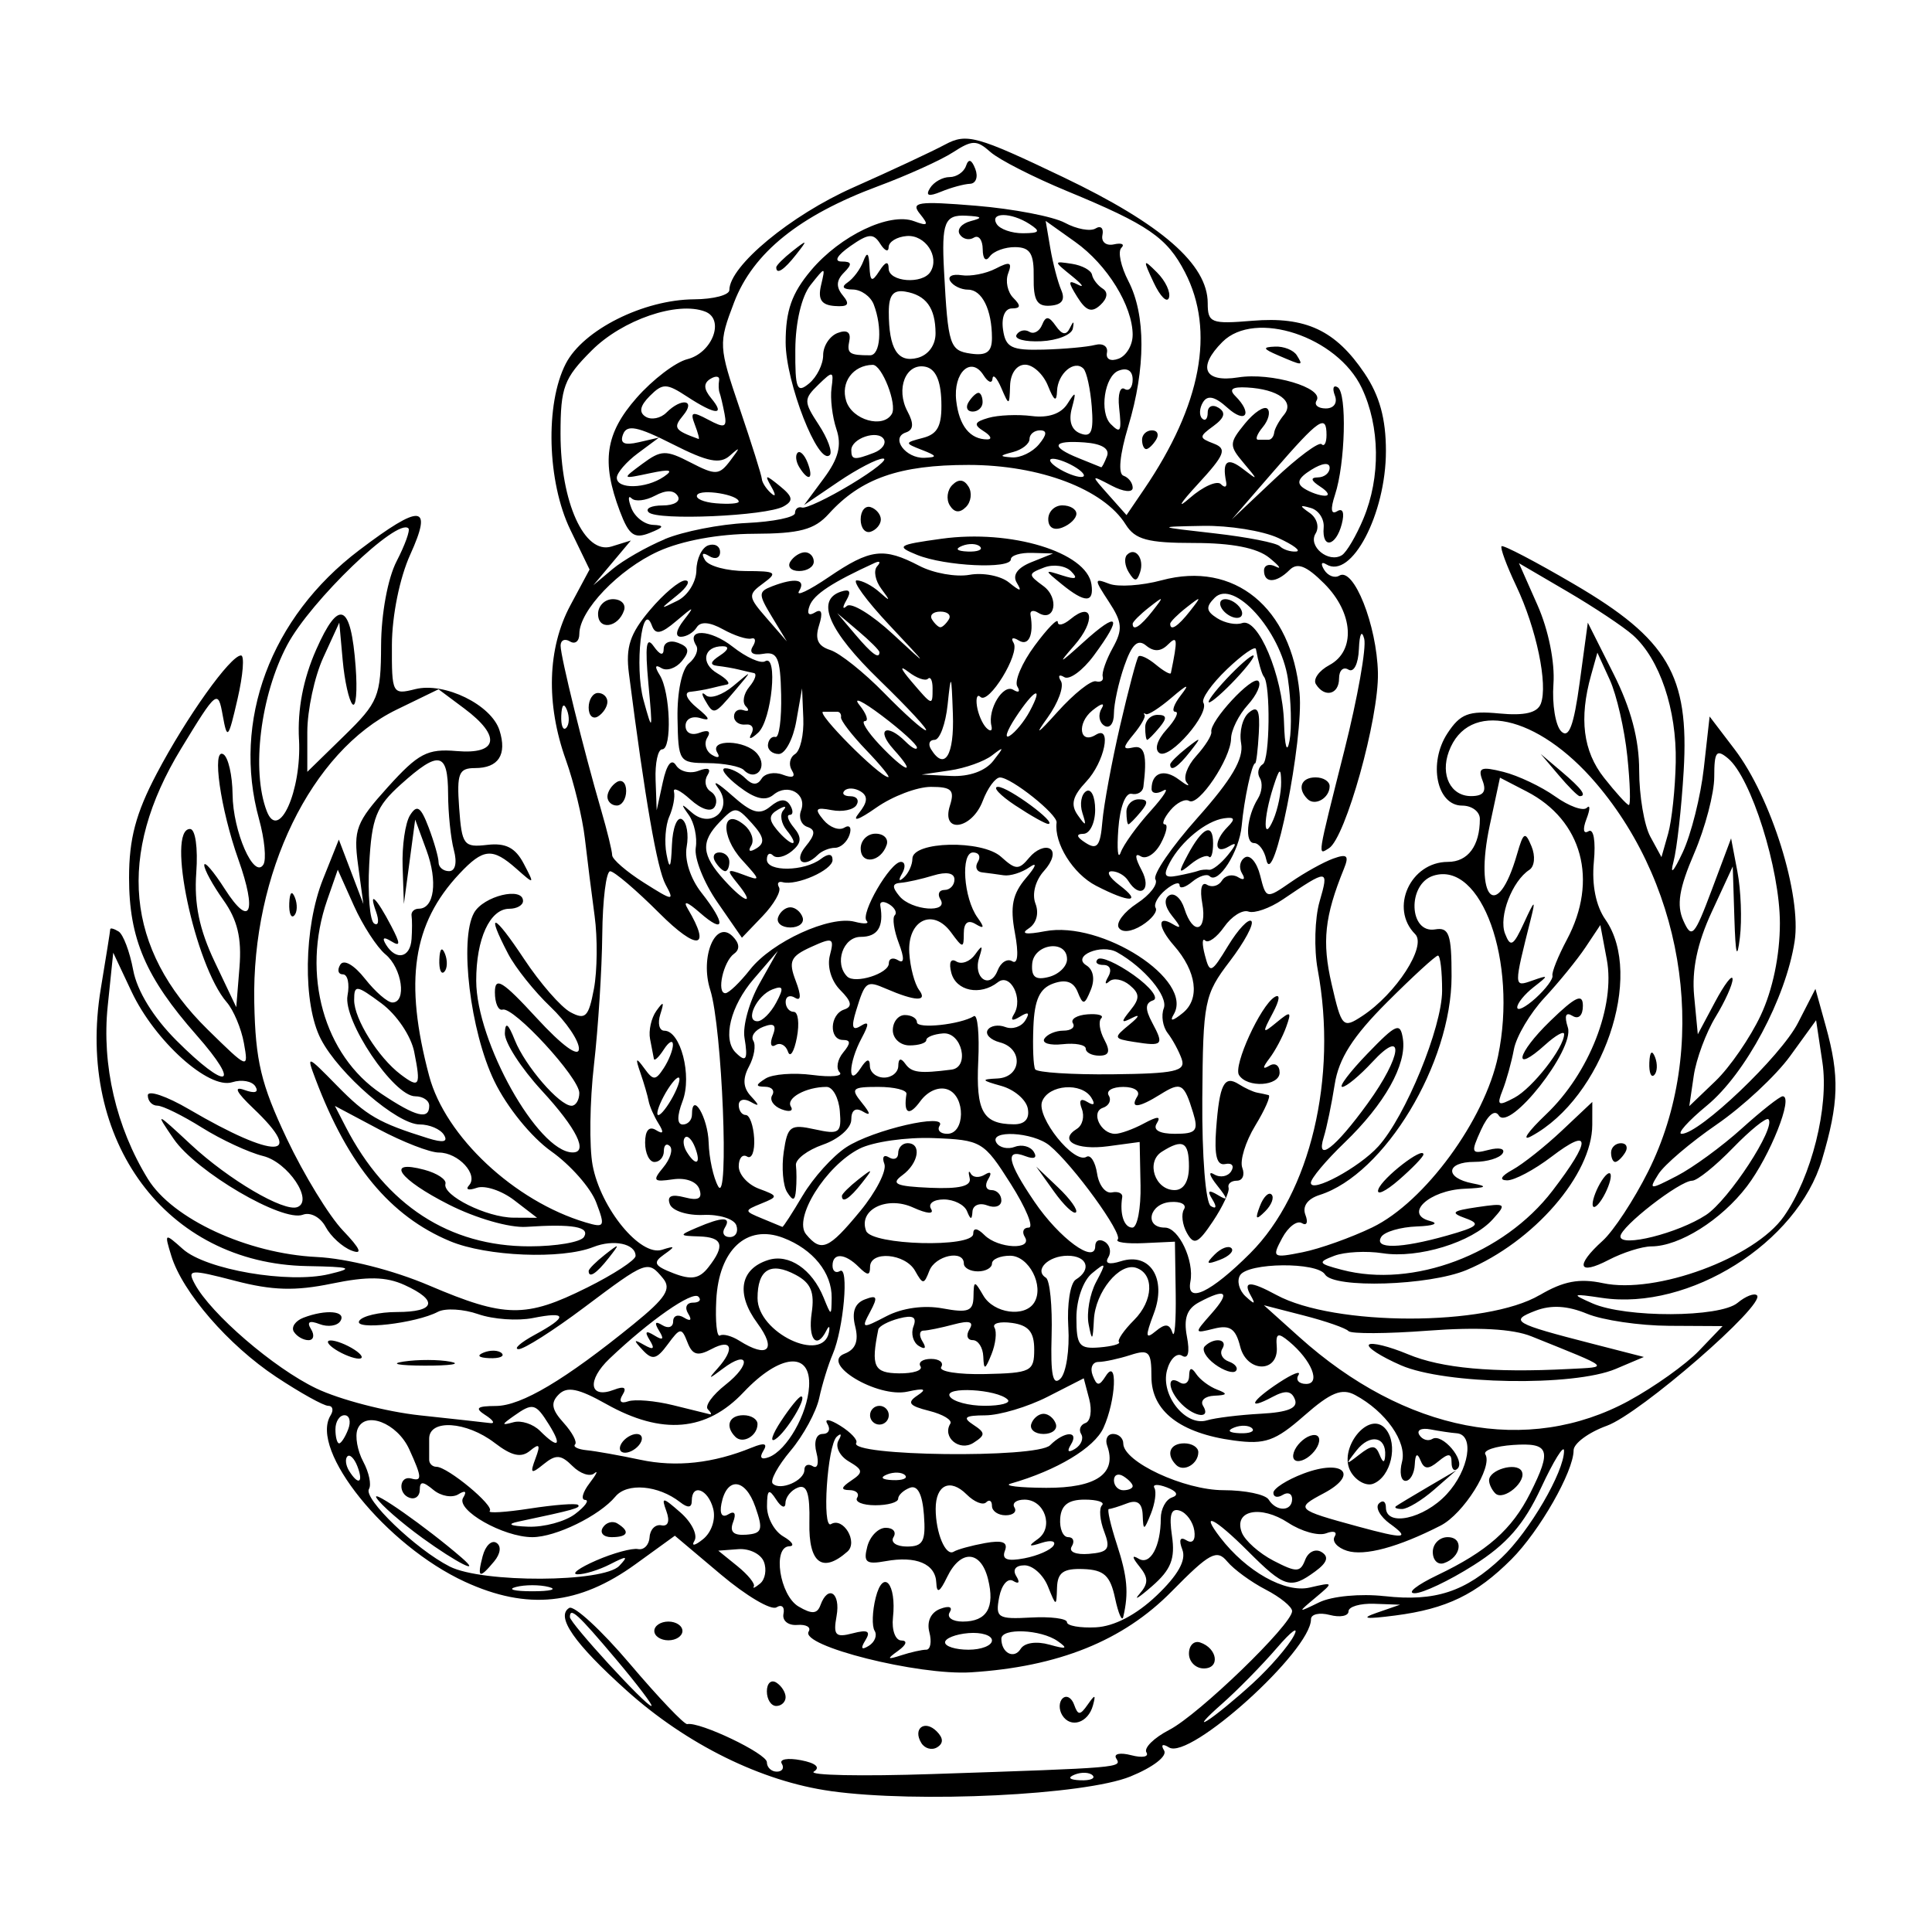 <?xml version="1.0" encoding="UTF-8" standalone="no"?>
<svg
   xmlns:dc="http://purl.org/dc/elements/1.1/"
   xmlns:cc="http://creativecommons.org/ns#"
   xmlns:rdf="http://www.w3.org/1999/02/22-rdf-syntax-ns#"
   xmlns:svg="http://www.w3.org/2000/svg"
   xmlns="http://www.w3.org/2000/svg"
   id="svgGSW7"
   version="1.1"
   viewBox="0 0 100 100"
   height="100"
   width="100">
  <defs
     id="defs2" />
  <path
     id="pathGSW7"
     d="m 42.989,92.704 c -3.57,-0.498 -7.452,-2.413 -10.563,-5.21 -2.707,-2.433 -3.675,-3.828 -2.965,-4.267 0.248,-0.153 1.662,1.149 3.143,2.895 1.481,1.746 2.816,3.148 2.967,3.117 0.649,-0.135 4.122,1.527 4.122,1.972 0,0.269 0.231,0.489 0.514,0.489 0.283,0 0.399,-0.187 0.257,-0.415 -0.141,-0.228 0.303,-0.308 0.987,-0.178 0.771,0.147 1.027,0.372 0.674,0.59 -0.313,0.194 2.452,0.251 6.145,0.127 9.802,-0.328 9.802,-0.328 9.506,-0.808 -0.15,-0.242 0.199,-0.317 0.775,-0.167 0.576,0.151 0.931,0.085 0.788,-0.146 -0.143,-0.231 0.39,-0.755 1.183,-1.166 1.53,-0.791 6.357,-5.458 6.357,-6.146 0,-0.224 -0.617,-0.726 -1.37,-1.116 -0.754,-0.39 -1.649,-1.044 -1.989,-1.453 -0.538,-0.649 -0.909,-0.449 -2.878,1.552 -2.51,2.551 -5.86,3.901 -10.389,4.185 -2.722,0.171 -8.855,-1.371 -8.397,-2.111 0.139,-0.225 -0.128,-0.379 -0.592,-0.342 -0.467,0.037 -0.785,-0.221 -0.711,-0.576 0.073,-0.354 -0.091,-0.505 -0.364,-0.335 -0.274,0.169 -1.569,-0.596 -2.878,-1.7 l -2.381,-2.007 -2.029,1.469 c -2.932,2.124 -5.605,2.401 -8.834,0.916 -4.084,-1.878 -8.069,-6.813 -6.956,-8.614 0.168,-0.272 0.112,-0.495 -0.125,-0.495 -0.237,0 -1.447,-0.673 -2.689,-1.496 C 11.818,69.626 9.444,66.886 8.865,64.997 8.502,63.812 8.516,63.804 9.467,64.653 10.661,65.718 14.928,66.45 17.028,65.95 18.358,65.634 18.199,65.575 15.886,65.532 8.614,65.398 3.907,59.055 5.219,51.161 c 0.266,-1.602 0.486,-2.98 0.487,-3.063 0.002,-0.083 0.197,-0.03 0.433,0.116 0.237,0.146 0.577,1.045 0.755,1.998 0.203,1.084 1.041,2.448 2.24,3.646 2.632,2.632 3.412,2.419 1.035,-0.282 -2.631,-2.99 -3.489,-4.992 -3.489,-8.144 0,-2.015 0.35,-3.334 1.428,-5.383 1.54,-2.928 3.819,-6.123 4.367,-6.123 0.186,0 0.106,1.012 -0.179,2.249 -0.48,2.085 -0.536,2.147 -0.769,0.85 -0.243,-1.356 -0.31,-1.303 -2.152,1.723 -3.339,5.483 -2.877,10.369 1.375,14.542 2.095,2.056 2.12,2.066 1.876,0.706 -0.136,-0.758 -0.538,-1.714 -0.893,-2.124 -1.643,-1.897 -3.139,-8.964 -1.897,-8.964 0.277,0 0.416,0.97 0.323,2.265 -0.116,1.617 0.157,2.936 0.954,4.612 l 1.116,2.347 0.167,-2.07 c 0.121,-1.507 -0.105,-2.452 -0.833,-3.473 -0.55,-0.772 -0.996,-1.588 -0.991,-1.814 0.004,-0.226 0.485,0.334 1.067,1.244 1.31,2.046 1.682,1.23 0.699,-1.532 -0.929,-2.613 -1.386,-5.822 -0.774,-5.444 0.251,0.155 0.464,1.089 0.474,2.074 0.018,1.926 1.111,4.415 1.595,3.633 0.162,-0.261 0.061,-1.32 -0.225,-2.352 -1.404,-5.084 0.591,-10.443 5.182,-13.92 3.207,-2.429 3.825,-2.375 2.642,0.232 -0.544,1.199 -0.941,3.153 -0.947,4.665 -0.01,2.537 0.02,2.594 1.207,2.296 1.512,-0.38 3.942,0.808 4.362,2.133 0.399,1.257 -0.052,1.952 -1.267,1.952 -0.841,0 -0.95,0.274 -0.821,2.063 0.139,1.922 0.238,2.053 1.451,1.912 0.958,-0.112 1.457,0.145 1.891,0.971 0.573,1.091 0.563,1.099 -0.369,0.273 -1.254,-1.111 -1.717,-1.072 -2.959,0.249 -2.425,2.581 -2.872,5.568 -1.566,10.469 0.835,3.134 4.413,6.482 8.1,7.58 0.985,0.293 1.023,0.221 0.543,-1.042 -0.284,-0.746 -1.329,-1.933 -2.324,-2.638 -1.033,-0.732 -2.296,-2.289 -2.947,-3.634 -1.246,-2.573 -1.82,-7.335 -1.05,-8.71 0.489,-0.873 2.536,-1.37 2.536,-0.615 0,0.222 -0.32,0.404 -0.711,0.404 -1.002,0 -1.717,1.558 -1.712,3.731 0.008,3.157 3.183,8.828 4.971,8.881 0.855,0.025 0.233,-1.237 -1.578,-3.201 -1.068,-1.159 -1.928,-2.494 -1.911,-2.967 0.022,-0.615 0.169,-0.514 0.515,0.353 0.536,1.343 2.312,3.399 2.938,3.399 0.22,0 0.401,-0.297 0.401,-0.66 0,-0.79 -3.404,-4.489 -3.972,-4.316 -0.219,0.067 -0.397,-0.337 -0.397,-0.897 0,-0.834 0.391,-0.593 2.165,1.335 1.319,1.433 2.173,2.056 2.185,1.594 0.011,-0.417 -0.656,-1.4 -1.481,-2.185 -0.825,-0.784 -1.808,-2.016 -2.185,-2.737 -1.175,-2.25 -0.752,-2.112 0.825,0.268 0.83,1.254 1.912,2.495 2.405,2.758 0.771,0.413 0.938,0.245 1.212,-1.214 0.175,-0.931 0.191,-2.627 0.036,-3.767 -0.155,-1.141 -0.382,-2.948 -0.505,-4.016 -0.123,-1.068 -0.566,-2.898 -0.984,-4.066 -1.039,-2.9 -0.955,-5.782 0.233,-7.998 l 0.994,-1.855 -0.994,-2.054 c -1.202,-2.484 -1.312,-6.521 -0.234,-8.606 0.903,-1.747 4.027,-3.31 6.643,-3.325 1.001,-0.006 1.821,-0.222 1.821,-0.479 0,-1.243 3.175,-3.873 6.411,-5.309 1.948,-0.865 4.089,-1.865 4.758,-2.224 1.113,-0.596 1.632,-0.453 6.108,1.687 5.096,2.437 7.483,4.517 7.483,6.523 0,1.022 0.174,1.091 2.306,0.913 2.769,-0.231 4.309,0.49 5.811,2.719 0.778,1.155 1.107,2.349 1.107,4.022 0,3.261 -1.791,6.666 -3.086,5.866 -0.254,-0.157 -0.304,-0.03 -0.111,0.283 0.193,0.313 0.545,0.448 0.783,0.302 0.744,-0.46 1.944,2.559 2,5.031 0.053,2.351 -1.678,8.549 -2.536,9.079 -0.591,0.366 -0.626,0.585 0.799,-5.065 0.685,-2.718 1.148,-5.318 1.027,-5.776 -0.127,-0.483 -0.243,-0.26 -0.275,0.53 -0.032,0.775 -0.266,1.234 -0.542,1.064 -0.267,-0.165 -0.485,0.041 -0.485,0.457 0,0.835 -0.751,1.02 -1.199,0.296 -0.157,-0.254 0.158,-0.698 0.7,-0.988 1.371,-0.734 1.247,-2.702 -0.267,-4.216 -0.925,-0.925 -1.393,-1.109 -1.796,-0.706 -0.687,0.687 -1.322,0.702 -1.322,0.031 0,-0.283 0.273,-0.376 0.607,-0.207 0.334,0.169 0.183,-0.037 -0.336,-0.457 -0.626,-0.508 -1.931,-0.764 -3.888,-0.764 -2.409,0 -3.055,-0.175 -3.545,-0.96 -1.141,-1.828 -4.442,-3.078 -8.13,-3.08 -3.577,-0.002 -5.577,0.698 -7.237,2.533 -0.744,0.822 -1.501,1.023 -3.883,1.031 -1.823,0.007 -3.719,0.356 -4.939,0.91 -2.048,0.93 -4.088,3.062 -4.088,4.271 0,0.38 -0.218,0.556 -0.485,0.391 -0.267,-0.165 -0.485,-0.065 -0.485,0.221 0,0.567 1.194,5.407 2.101,8.517 0.311,1.068 0.567,2.115 0.568,2.326 9.71e-4,0.211 0.737,0.849 1.636,1.418 1.529,0.968 1.601,0.974 1.129,0.102 -0.437,-0.806 -1.059,-4.385 -1.897,-10.919 -0.176,-1.369 0.05,-2.057 1.077,-3.277 0.715,-0.849 1.54,-1.544 1.835,-1.544 0.294,0 0.111,0.342 -0.407,0.76 -0.929,0.749 -0.929,0.753 0.016,0.284 0.527,-0.262 0.964,-0.967 0.971,-1.567 0.007,-0.6 0.285,-1.183 0.619,-1.295 0.334,-0.112 0.607,0.045 0.607,0.35 0,0.305 -0.252,0.399 -0.56,0.208 -0.347,-0.215 -0.429,-0.133 -0.214,0.214 0.191,0.308 1.14,0.56 2.11,0.56 1.561,0 1.665,0.072 0.905,0.628 -0.813,0.595 -0.804,0.691 0.179,1.821 l 1.037,1.193 -0.774,-1.276 c -0.71,-1.171 -0.709,-1.301 0.011,-1.578 1.202,-0.461 1.771,-0.36 1.395,0.248 -0.187,0.302 0.507,-0.026 1.54,-0.728 2.151,-1.461 2.829,-1.545 4.684,-0.578 0.732,0.382 1.901,0.59 2.598,0.464 0.697,-0.126 1.615,0.051 2.04,0.395 0.597,0.483 0.689,0.487 0.405,0.014 -0.236,-0.393 0.034,-0.772 0.756,-1.062 l 1.124,-0.451 -1.092,-0.031 c -0.601,-0.017 -1.092,0.133 -1.093,0.333 -3.64e-4,0.518 -3.41,0.357 -4.855,-0.229 -1.114,-0.452 -1.01,-0.521 1.269,-0.836 3.595,-0.497 7.512,0.695 7.757,2.361 0.143,0.973 -0.334,0.973 -1.529,-8.25e-4 -0.929,-0.757 -0.929,-0.764 0.029,-0.457 0.7,0.224 0.824,0.163 0.445,-0.219 -0.289,-0.292 -0.921,-0.379 -1.403,-0.193 -0.831,0.319 -0.833,0.37 -0.033,0.955 0.85,0.621 0.598,1.918 -0.269,1.383 -0.255,-0.158 -0.433,-0.107 -0.394,0.113 0.18,1.034 -0.097,1.639 -0.606,1.325 -0.308,-0.191 -0.43,-0.135 -0.27,0.123 0.343,0.556 -1.294,3.22 -1.718,2.796 -0.16,-0.16 -0.241,0.05 -0.18,0.468 0.061,0.417 0.282,0.929 0.49,1.137 0.208,0.208 0.325,0.16 0.261,-0.107 -0.207,-0.854 0.606,-2.19 1.133,-1.864 0.28,0.173 0.374,0.095 0.208,-0.173 -0.166,-0.268 0.237,-1.218 0.896,-2.111 0.659,-0.893 1.198,-1.445 1.198,-1.227 0,0.218 0.293,0.153 0.652,-0.144 1.17,-0.971 1.327,0.075 0.204,1.357 -0.889,1.015 -0.799,0.982 0.481,-0.176 1.817,-1.644 2.041,-1.348 0.528,0.698 -0.576,0.78 -1.266,1.283 -1.531,1.119 -0.266,-0.164 -0.343,-0.072 -0.172,0.205 0.171,0.277 -0.141,1.13 -0.694,1.896 -0.696,0.964 -0.535,0.87 0.523,-0.307 0.84,-0.935 1.733,-1.645 1.983,-1.578 0.25,0.067 0.408,-0.042 0.352,-0.243 -0.057,-0.2 0.177,-0.87 0.52,-1.489 0.526,-0.95 0.495,-1.32 -0.2,-2.381 -0.777,-1.186 -0.776,-1.238 0.017,-0.934 0.462,0.177 1.683,0.096 2.713,-0.182 3.76,-1.013 6.712,1.4 7.138,5.835 0.227,2.368 -1.363,10.321 -1.724,8.618 -0.099,-0.467 -0.381,-0.85 -0.627,-0.85 -0.501,0 -0.383,-1.377 0.197,-2.306 0.208,-0.334 0.253,-0.81 0.099,-1.059 -0.154,-0.249 -0.083,-0.573 0.156,-0.721 0.36,-0.222 0.404,-4.131 0.051,-4.531 -0.105,-0.119 -0.289,-0.761 -0.41,-1.426 -0.033,-0.183 -0.708,0.287 -1.5,1.045 -0.792,0.758 -1.341,1.538 -1.22,1.733 0.342,0.554 -1.73,2.94 -2.266,2.609 -0.283,-0.175 -0.138,-0.672 0.357,-1.218 0.459,-0.508 0.665,-0.923 0.458,-0.923 -0.208,0 -0.081,-0.382 0.281,-0.85 0.486,-0.627 0.361,-0.595 -0.477,0.121 -0.624,0.534 -1.221,0.916 -1.327,0.85 -0.105,-0.067 -0.137,-0.046 -0.07,0.047 0.067,0.092 -0.189,0.542 -0.568,0.998 -0.571,0.688 -0.575,0.805 -0.022,0.681 0.595,-0.133 0.734,0.4 0.529,2.036 -0.033,0.267 -0.307,0.431 -0.609,0.364 -0.319,-0.071 -0.607,0.69 -0.689,1.821 -0.077,1.068 -0.022,1.614 0.123,1.214 0.145,-0.401 0.837,-1.363 1.538,-2.138 0.701,-0.776 1.001,-1.254 0.668,-1.064 -0.334,0.191 -0.607,0.152 -0.607,-0.087 0,-0.842 0.648,-1.065 1.412,-0.485 0.425,0.323 0.609,0.393 0.408,0.157 -0.201,-0.237 0.018,-0.853 0.485,-1.37 0.468,-0.517 0.823,-1.081 0.788,-1.253 -0.107,-0.537 2.123,-2.946 2.437,-2.632 0.164,0.164 -0.085,0.721 -0.553,1.238 -0.468,0.517 -0.856,1.299 -0.863,1.739 -0.017,1.047 -1.685,3.527 -2.17,3.227 -0.208,-0.128 -0.647,0.092 -0.977,0.49 -0.33,0.398 -0.456,0.723 -0.281,0.723 0.176,0 0.082,0.443 -0.208,0.985 -0.29,0.542 -0.756,0.843 -1.036,0.67 -0.324,-0.2 -0.309,0.059 0.041,0.715 0.548,1.024 -0.092,1.523 -0.697,0.544 -0.165,-0.267 -0.547,-0.485 -0.85,-0.485 -0.302,0 -0.126,0.321 0.393,0.713 1.22,0.923 0.549,0.942 -1.205,0.035 -1.188,-0.614 -2.179,-2.2 -2.041,-3.269 0.054,-0.422 -2.345,-2.334 -2.929,-2.334 -0.238,0 -0.64,0.546 -0.893,1.214 -0.565,1.486 -2.167,1.715 -1.699,0.243 0.256,-0.805 0.087,-0.971 -0.985,-0.971 -0.711,0 -1.982,0.483 -2.824,1.073 -0.93,0.652 -1.284,0.764 -0.901,0.286 0.453,-0.566 0.478,-0.882 0.089,-1.122 -0.298,-0.184 -0.672,-0.203 -0.833,-0.043 -0.16,0.16 -0.024,0.291 0.304,0.291 0.327,0 0.468,0.205 0.313,0.456 -0.155,0.251 -0.733,0.369 -1.286,0.262 -0.829,-0.16 -0.902,-0.071 -0.42,0.51 0.321,0.387 0.806,0.566 1.077,0.398 0.272,-0.168 0.393,-0.003 0.269,0.369 -0.124,0.371 -0.461,0.674 -0.751,0.674 -0.289,0 -0.69,0.164 -0.89,0.364 -0.728,0.728 -1.274,0.342 -0.626,-0.443 0.496,-0.6 0.518,-0.857 0.087,-1.002 -0.319,-0.107 -0.468,-0.487 -0.331,-0.843 0.331,-0.863 -0.676,-1.444 -1.425,-0.822 -0.417,0.346 -0.953,0.217 -1.799,-0.433 -0.663,-0.509 -0.976,-0.931 -0.695,-0.937 0.28,-0.006 0.747,0.227 1.038,0.517 0.363,0.363 0.625,0.37 0.841,0.021 0.172,-0.279 0.67,-0.37 1.105,-0.203 0.507,0.194 0.673,0.111 0.462,-0.23 -0.182,-0.294 -0.108,-0.672 0.163,-0.839 0.271,-0.168 0.465,-1.002 0.429,-1.854 l -0.064,-1.549 -0.3,1.699 c -0.165,0.935 -0.573,1.699 -0.907,1.699 -0.334,0 -0.585,-0.218 -0.558,-0.485 0.027,-0.267 0.202,-0.445 0.39,-0.396 0.188,0.049 0.319,-0.934 0.292,-2.185 -0.041,-1.91 -0.189,-2.249 -0.924,-2.12 -0.534,0.094 -0.747,-0.053 -0.547,-0.376 0.18,-0.291 0.147,-0.478 -0.073,-0.415 -0.22,0.063 -0.878,-0.15 -1.463,-0.475 -0.691,-0.384 -1.168,-0.42 -1.364,-0.103 -0.165,0.268 -0.533,0.487 -0.817,0.487 -0.311,0 -0.254,-0.338 0.142,-0.85 0.589,-0.761 0.55,-0.758 -0.376,0.03 -0.793,0.675 -1.088,0.731 -1.267,0.243 -0.508,-1.387 -0.908,2.129 -0.437,3.845 0.469,1.71 0.486,1.654 0.255,-0.841 -0.181,-1.965 -0.11,-2.478 0.269,-1.942 0.333,0.47 0.518,0.519 0.523,0.137 0.004,-0.33 0.335,-0.466 0.748,-0.307 0.568,0.218 0.612,0.439 0.188,0.95 -0.304,0.366 -0.78,0.526 -1.058,0.354 -0.327,-0.202 -0.355,-0.071 -0.08,0.369 0.548,0.878 0.642,3.838 0.122,3.838 -0.219,0 -0.372,0.71 -0.34,1.578 l 0.057,1.578 0.317,-1.456 c 0.202,-0.928 0.451,-1.244 0.686,-0.871 0.203,0.322 0.726,0.449 1.162,0.282 0.507,-0.194 0.673,-0.111 0.462,0.23 -0.182,0.294 -0.105,0.674 0.171,0.844 0.276,0.17 0.367,0.527 0.202,0.793 -0.179,0.289 -0.684,0.135 -1.258,-0.384 -0.527,-0.477 -0.908,-0.655 -0.846,-0.396 0.062,0.26 -0.048,0.838 -0.245,1.286 -0.197,0.448 -0.261,1.322 -0.143,1.942 0.161,0.843 0.232,0.722 0.281,-0.479 0.036,-0.884 0.269,-1.481 0.518,-1.327 0.249,0.154 0.359,0.794 0.245,1.422 -0.122,0.672 0.192,1.65 0.762,2.375 1.281,1.629 1.235,2.191 -0.085,1.033 -0.646,-0.566 -0.886,-0.642 -0.621,-0.197 1.242,2.087 0.502,2.2 -1.473,0.224 -1.191,-1.191 -2.336,-2.166 -2.543,-2.166 -0.207,-1.99e-4 -0.391,1.474 -0.409,3.277 -0.018,1.803 -0.211,4.834 -0.429,6.737 -0.219,1.903 -0.25,4.245 -0.07,5.205 0.419,2.233 2.469,4.732 3.589,4.374 0.691,-0.221 0.709,-0.181 0.11,0.242 -0.597,0.422 -0.515,0.584 0.485,0.972 0.925,0.358 1.342,0.287 1.809,-0.311 0.881,-1.127 0.75,-1.557 -0.485,-1.596 -1.042,-0.033 -1.048,-0.053 -0.121,-0.451 1.336,-0.574 1.811,-0.574 1.456,0 -0.165,0.267 -0.05,0.485 0.255,0.485 0.305,0 0.458,-0.273 0.341,-0.607 -0.117,-0.334 -0.886,-0.576 -1.708,-0.539 -0.822,0.037 -1.602,-0.211 -1.733,-0.552 -0.163,-0.424 0.079,-0.537 0.762,-0.359 0.713,0.186 0.933,0.066 0.768,-0.419 -0.136,-0.399 -0.705,-0.611 -1.377,-0.512 -1.007,0.148 -1.067,0.073 -0.493,-0.619 0.359,-0.433 0.513,-0.928 0.341,-1.099 -0.172,-0.172 -0.312,-0.057 -0.312,0.254 0,0.312 -0.218,0.566 -0.485,0.566 -0.267,0 -0.485,-0.45 -0.485,-1 0,-0.632 0.206,-0.872 0.56,-0.653 0.384,0.237 0.426,0.131 0.135,-0.335 -0.234,-0.375 -0.465,-0.9 -0.514,-1.167 -0.048,-0.267 -0.239,-0.922 -0.424,-1.456 -0.272,-0.787 -0.235,-0.833 0.196,-0.243 0.472,0.647 0.584,0.647 1.009,0 0.263,-0.401 0.478,-0.947 0.478,-1.214 0,-0.267 -0.212,-0.158 -0.471,0.243 -0.259,0.401 -0.491,0.619 -0.515,0.485 -0.025,-0.134 -0.113,-0.596 -0.198,-1.027 -0.084,-0.431 0.062,-1.087 0.326,-1.456 0.372,-0.522 0.418,-0.483 0.205,0.178 -0.15,0.467 -0.056,0.85 0.209,0.85 0.84,0 1.443,2.327 0.944,3.641 -0.297,0.78 -0.292,1.214 0.012,1.214 0.26,0 0.473,-0.231 0.473,-0.514 0,-1.246 0.826,0.144 0.864,1.452 0.023,0.802 0.244,1.82 0.492,2.262 0.581,1.038 0.207,-8.243 -0.41,-10.166 -0.546,-1.704 0.271,-3.663 1.158,-2.776 0.36,0.36 0.387,0.68 0.076,0.902 -0.557,0.398 -0.92,2.043 -0.451,2.043 0.174,0 0.749,-0.552 1.28,-1.226 1.133,-1.44 4.128,-2.809 5.412,-2.473 0.495,0.129 0.774,0.11 0.621,-0.043 -0.35,-0.35 1.219,-3.055 1.772,-3.055 0.225,0 0.252,0.273 0.06,0.607 -0.203,0.353 -0.164,0.437 0.093,0.202 0.243,-0.223 0.442,-0.659 0.442,-0.971 0,-0.91 3.609,-0.989 4.59,-0.101 0.761,0.689 0.92,0.693 1.464,0.037 0.336,-0.404 0.818,-0.607 1.072,-0.45 0.264,0.163 0.131,0.652 -0.309,1.138 -0.453,0.501 -0.637,1.202 -0.446,1.7 0.193,0.503 0.05,1.024 -0.352,1.283 -0.438,0.282 -0.141,0.333 0.841,0.145 2.945,-0.564 7.731,2.53 6.664,4.308 -0.226,0.377 -0.051,0.348 0.474,-0.079 0.901,-0.731 0.714,-2.147 -0.461,-3.489 -0.836,-0.955 -0.873,-1.597 -0.064,-1.111 0.455,0.273 0.449,0.17 -0.024,-0.414 -0.388,-0.479 -0.448,-0.891 -0.156,-1.071 0.261,-0.161 0.614,0.147 0.785,0.685 0.451,1.421 1.192,1.2 0.925,-0.275 -0.133,-0.733 -0.033,-1.132 0.241,-0.963 0.258,0.159 0.608,0.064 0.778,-0.212 0.17,-0.276 0.547,-0.355 0.837,-0.176 0.303,0.187 0.388,0.101 0.201,-0.201 -0.179,-0.29 -0.11,-0.66 0.153,-0.823 0.264,-0.163 0.618,0.257 0.788,0.934 0.307,1.224 0.314,1.226 1.592,0.342 0.706,-0.489 1.69,-1.035 2.187,-1.215 0.724,-0.262 0.834,-0.157 0.556,0.528 -1.003,2.469 -1.142,3.775 -0.637,5.964 0.519,2.247 0.582,2.313 1.582,1.658 1.754,-1.149 3.356,-3.627 2.742,-4.241 -1.337,-1.337 -0.248,-3.739 1.695,-3.739 1.037,0 1.654,-0.83 1.654,-2.224 0,-0.379 -0.413,-0.689 -0.918,-0.689 -1.317,0 -1.766,-2.206 -0.761,-3.74 0.665,-1.014 1.097,-1.18 2.682,-1.029 1.307,0.125 1.971,-0.031 2.152,-0.504 0.379,-0.989 -0.228,-3.897 -1.274,-6.1 -0.497,-1.048 -0.838,-1.971 -0.757,-2.052 0.081,-0.081 1.773,0.804 3.759,1.968 4.855,2.843 5.956,4.717 5.667,9.648 -0.113,1.929 -0.351,4.054 -0.529,4.721 -0.192,0.72 0.002,0.523 0.475,-0.485 0.439,-0.935 0.933,-2.901 1.097,-4.369 l 0.299,-2.67 1.294,1.699 c 1.896,2.49 3.475,7.55 3.105,9.946 -0.454,2.939 -2.544,6.848 -4.54,8.493 -0.978,0.807 -1.565,1.465 -1.304,1.463 0.932,-0.006 5.131,-4.012 6.018,-5.741 l 0.904,-1.761 0.536,1.932 c 0.719,2.59 0.68,3.961 -0.197,6.912 -1.278,4.305 -6.869,7.819 -11.377,7.151 -1.578,-0.234 -1.62,-0.21 -0.507,0.281 1.717,0.758 6.591,0.743 7.514,-0.024 0.419,-0.348 0.872,-0.523 1.006,-0.389 0.466,0.466 -6.051,6.127 -7.767,6.748 -0.949,0.343 -1.725,0.916 -1.725,1.274 0,1.092 -1.766,4.187 -3.218,5.639 -1.818,1.818 -3.362,2.566 -6.006,2.908 -1.548,0.201 -1.831,0.161 -0.971,-0.137 l 1.214,-0.42 -1.335,-0.048 c -0.734,-0.027 -1.335,0.15 -1.335,0.392 0,0.242 -0.437,0.326 -0.971,0.186 -0.534,-0.14 -0.971,-0.04 -0.971,0.221 0,1.64 -6.27,7.303 -7.347,6.637 -0.336,-0.208 -0.441,-0.144 -0.256,0.157 0.18,0.29 -0.57,0.869 -1.746,1.347 -2.363,0.961 -11.022,1.382 -15.514,0.755 z m 13.565,-0.812 c -0.161,-0.161 -0.58,-0.179 -0.931,-0.038 -0.387,0.155 -0.272,0.27 0.293,0.293 0.512,0.021 0.799,-0.094 0.637,-0.255 z m 8.303,-4.779 c 0.89,-0.815 1.842,-1.919 2.117,-2.453 0.274,-0.534 -0.126,-0.244 -0.889,0.644 -0.764,0.888 -2.052,2.199 -2.864,2.913 -0.811,0.714 -1.139,1.091 -0.728,0.838 0.411,-0.253 1.475,-1.127 2.365,-1.942 z m -32.979,-1.239 c -1.978,-2.346 -2.38,-2.713 -2.38,-2.174 0,0.315 3.929,4.601 4.217,4.601 0.115,0 -0.711,-1.092 -1.837,-2.427 z m 16.062,-0.485 c 0.22,0 0.294,-0.407 0.164,-0.904 -0.144,-0.551 0.073,-1.023 0.556,-1.208 0.463,-0.178 0.669,-0.105 0.496,0.176 -0.163,0.264 0.14,0.48 0.674,0.48 1.251,0 1.68,-0.727 1.307,-2.212 -0.373,-1.485 -1.421,-1.531 -2.114,-0.094 -0.383,0.794 -0.536,0.875 -0.56,0.295 -0.04,-0.98 -1.04,-1.404 -2.628,-1.116 -1.004,0.182 -1.157,0.06 -0.944,-0.755 0.14,-0.535 0.569,-0.972 0.955,-0.972 0.385,0 0.565,0.218 0.4,0.485 -0.165,0.267 0.15,0.485 0.699,0.485 0.835,0 0.979,-0.269 0.878,-1.637 -0.08,-1.076 -0.329,-1.557 -0.728,-1.405 -0.334,0.128 -0.607,0.384 -0.607,0.569 0,0.185 -0.532,0.336 -1.182,0.336 -0.65,0 -1.074,-0.175 -0.942,-0.388 0.132,-0.214 -0.046,-0.392 -0.395,-0.396 -0.464,-0.005 -0.439,-0.139 0.093,-0.494 0.634,-0.424 0.617,-0.552 -0.132,-0.993 -0.473,-0.279 -0.711,-0.766 -0.529,-1.083 0.182,-0.317 0.141,-0.404 -0.091,-0.193 -0.489,0.446 -0.776,4.812 -0.297,4.523 0.633,-0.382 1.414,0.924 0.85,1.422 -1.295,1.143 -2.013,0.598 -1.969,-1.496 0.032,-1.515 -0.126,-1.998 -0.594,-1.818 -0.35,0.134 -0.64,0.494 -0.644,0.799 -0.004,0.305 -0.219,0.227 -0.478,-0.173 -0.382,-0.592 -0.472,-0.528 -0.478,0.34 -0.004,0.588 0.375,1.291 0.842,1.563 0.467,0.272 0.609,0.501 0.315,0.51 -0.887,0.025 -0.503,2.541 0.476,3.118 0.688,0.406 0.966,0.389 1.133,-0.069 0.394,-1.084 1.053,-0.64 0.835,0.562 -0.181,0.997 -0.058,1.128 0.836,0.894 0.781,-0.204 0.948,-0.112 0.655,0.363 -0.263,0.425 -0.205,0.52 0.175,0.286 0.313,-0.193 0.449,-0.545 0.303,-0.781 -0.146,-0.236 -0.121,-1.007 0.056,-1.712 0.385,-1.534 1.086,-0.726 0.894,1.03 -0.071,0.648 0.125,1.181 0.435,1.185 0.33,0.004 0.262,0.225 -0.164,0.531 -0.606,0.436 -0.579,0.475 0.161,0.235 0.489,-0.159 1.069,-0.289 1.29,-0.289 z m 6.378,-0.263 c 0.889,0.252 0.986,0.21 0.425,-0.183 -0.87,-0.609 -2.913,-0.693 -2.913,-0.12 0,0.734 0.656,1.077 0.999,0.522 0.197,-0.318 0.816,-0.409 1.49,-0.218 z m -2.974,-0.217 c 0,-0.264 -0.546,-0.435 -1.214,-0.38 -0.668,0.055 -1.214,0.271 -1.214,0.48 0,0.209 0.546,0.38 1.214,0.38 0.668,0 1.214,-0.216 1.214,-0.48 z m 8.52,-2.321 c 1.107,-1.054 1.544,-1.83 1.335,-2.375 -0.197,-0.514 -0.119,-0.691 0.215,-0.485 0.31,0.192 0.476,-0.013 0.404,-0.501 -0.067,-0.454 -0.404,-0.92 -0.75,-1.035 -0.454,-0.151 -0.567,0.212 -0.407,1.304 0.174,1.184 -0.05,1.75 -1.028,2.603 -0.688,0.6 -0.982,0.782 -0.655,0.405 0.47,-0.541 0.47,-0.84 0,-1.421 -0.39,-0.482 -0.403,-0.621 -0.039,-0.403 0.597,0.358 1.143,-0.64 1.143,-2.088 0,-0.49 0.262,-0.978 0.582,-1.085 0.358,-0.119 0.255,-0.32 -0.268,-0.52 -0.468,-0.179 -0.757,-0.165 -0.643,0.032 0.114,0.197 0.031,0.795 -0.183,1.33 -0.359,0.892 -0.393,0.897 -0.425,0.069 -0.023,-0.617 -0.277,-0.808 -0.802,-0.607 -0.422,0.162 -0.85,0.295 -0.949,0.295 -0.1,0 0.086,0.819 0.412,1.821 0.55,1.687 0.624,2.519 0.333,3.763 -0.062,0.267 -0.253,-0.17 -0.424,-0.971 -0.25,-1.17 -0.572,-1.466 -1.642,-1.505 -1.035,-0.038 -1.338,0.178 -1.362,0.971 -0.03,0.988 -0.044,0.986 -0.47,-0.072 -0.241,-0.601 -0.787,-1.092 -1.212,-1.092 -0.46,0 -0.633,0.227 -0.426,0.56 0.201,0.325 0.134,0.43 -0.159,0.248 -0.28,-0.173 -0.603,0.202 -0.726,0.842 -0.204,1.065 -0.078,1.146 1.644,1.052 1.025,-0.056 1.864,0.052 1.864,0.24 0,0.188 0.673,0.308 1.495,0.267 0.95,-0.048 2.095,-0.646 3.141,-1.641 z m 11.795,0.027 c 2.621,0.295 4.195,-0.221 6.067,-1.99 1.433,-1.355 3.236,-4.445 3.228,-5.533 -0.002,-0.344 -0.538,0.519 -1.189,1.918 -0.884,1.898 -1.769,2.915 -3.489,4.005 -1.267,0.804 -2.644,1.457 -3.059,1.451 -0.415,-0.006 0.119,-0.428 1.187,-0.939 2.574,-1.23 3.858,-2.365 4.802,-4.245 1.126,-2.241 0.992,-2.618 -0.887,-2.491 -0.917,0.062 -1.564,0.281 -1.437,0.486 0.399,0.646 -1.131,3.081 -2.316,3.687 -2.194,1.122 -3.942,1.592 -4.846,1.305 -0.503,-0.16 -0.79,-0.49 -0.639,-0.735 0.151,-0.245 -0.046,-0.322 -0.439,-0.171 -0.393,0.151 -1.276,-0.094 -1.963,-0.544 -1.434,-0.939 -2.843,-0.645 -2.403,0.502 0.161,0.42 0.901,1.079 1.644,1.463 1.191,0.616 1.384,0.61 1.637,-0.049 0.159,-0.415 0.536,-0.593 0.849,-0.399 0.392,0.242 0.292,0.546 -0.332,1.002 -1.284,0.939 -1.583,0.848 -3.492,-1.061 -1.712,-1.712 -2.498,-2.098 -1.425,-0.7 1.356,1.766 3.359,2.889 4.631,2.595 1.249,-0.289 1.256,-0.277 0.306,0.518 -0.946,0.792 -0.941,0.798 0.192,0.245 0.651,-0.317 2.137,-0.458 3.374,-0.318 z m 2.502,-2.283 c 0,-0.423 0.346,-0.769 0.769,-0.769 0.857,0 0.708,1.045 -0.192,1.345 -0.317,0.106 -0.577,-0.154 -0.577,-0.577 z m 3.232,-3.038 c -0.176,-0.176 -0.319,-0.478 -0.319,-0.672 0,-0.544 1.393,-0.951 1.678,-0.49 0.321,0.52 -0.93,1.591 -1.359,1.162 z m -48.989,4.848 c -0.467,-0.122 -1.232,-0.122 -1.699,0 -0.467,0.122 -0.085,0.222 0.85,0.222 0.935,0 1.317,-0.1 0.85,-0.222 z m 11.135,-1.304 c -0.155,-0.403 -0.749,-0.697 -1.321,-0.654 l -1.04,0.078 0.993,0.804 c 0.546,0.442 0.927,0.913 0.847,1.046 -0.08,0.133 0.067,0.066 0.328,-0.15 0.261,-0.216 0.348,-0.722 0.193,-1.125 z m -7.484,0.209 c 0.487,-0.516 0.402,-0.532 -0.464,-0.087 -0.583,0.3 -1.348,0.536 -1.699,0.526 -0.351,-0.01 0.085,-0.333 0.97,-0.718 0.885,-0.384 1.858,-0.649 2.163,-0.588 0.305,0.061 0.574,-0.217 0.598,-0.617 0.024,-0.401 0.299,-0.676 0.611,-0.613 0.347,0.071 0.448,-0.212 0.26,-0.728 -0.276,-0.757 -0.201,-0.75 0.734,0.071 0.573,0.503 0.896,1.158 0.717,1.456 -0.178,0.298 0.023,0.261 0.447,-0.083 0.44,-0.356 0.664,-1.034 0.522,-1.578 -0.265,-1.014 -1.107,-1.324 -1.107,-0.408 0,0.366 -0.2,0.389 -0.607,0.07 -1.124,-0.879 -2.74,-1.019 -3.345,-0.29 -0.827,0.996 -3.09,2.103 -4.301,2.103 -1.504,0 -3.973,-1.404 -3.582,-2.038 0.206,-0.334 0.112,-0.403 -0.248,-0.18 -0.32,0.198 -0.9,0.096 -1.289,-0.227 -0.551,-0.457 -0.707,-0.458 -0.707,-10e-4 0,0.322 -0.235,0.507 -0.522,0.411 -0.625,-0.208 -0.543,-1.174 0.085,-0.999 0.567,0.158 0.551,-0.068 -0.108,-1.514 -0.623,-1.367 -2.302,-2.016 -2.678,-1.035 -0.138,0.359 -0.005,1.111 0.295,1.672 0.3,0.56 0.434,1.198 0.299,1.417 -0.308,0.498 2.429,3.128 4.18,4.016 1.691,0.857 7.956,0.831 8.775,-0.037 z m -7.07,-0.508 c 0.139,-0.531 0.457,-0.839 0.706,-0.685 0.268,0.166 0.221,0.561 -0.115,0.966 -0.766,0.923 -0.891,0.863 -0.592,-0.281 z m -3.135,-0.944 c -1.081,-0.783 -2.144,-1.712 -2.361,-2.063 -0.323,-0.523 2.585,1.518 4.4,3.089 1.1,0.952 -0.24,0.278 -2.039,-1.025 z m 9.351,-0.525 c 0.168,-0.271 0.508,-0.368 0.757,-0.214 0.673,0.416 0.548,0.707 -0.305,0.707 -0.416,0 -0.62,-0.222 -0.452,-0.493 z m 23.331,0.926 c 0.143,-0.232 -0.133,-0.295 -0.614,-0.139 -0.679,0.22 -0.723,0.175 -0.197,-0.199 0.842,-0.599 0.354,-2.037 -0.691,-2.037 -0.425,0 -0.66,0.182 -0.522,0.405 0.138,0.223 -0.068,0.405 -0.457,0.405 -0.389,0 -0.707,-0.218 -0.707,-0.485 0,-0.267 -0.135,-0.35 -0.301,-0.185 -0.165,0.165 -0.62,-0.019 -1.01,-0.409 -0.85,-0.85 -1.602,-0.501 -1.602,0.745 0,1.25 0.517,2.477 0.934,2.218 0.191,-0.118 0.919,-0.318 1.619,-0.445 0.905,-0.164 1.202,-0.049 1.03,0.398 -0.172,0.448 0.119,0.56 1.008,0.39 0.687,-0.131 1.366,-0.429 1.51,-0.661 z m 2.618,-0.728 c -0.222,-0.584 -0.272,-1.194 -0.111,-1.355 0.161,-0.161 -0.243,-0.293 -0.899,-0.293 -0.843,0 -1.213,0.284 -1.264,0.971 -0.04,0.534 0.145,0.971 0.411,0.971 0.266,0 0.35,0.217 0.186,0.482 -0.171,0.277 0.208,0.44 0.892,0.384 1.011,-0.084 1.129,-0.258 0.786,-1.161 z m -18.058,-1.283 c -0.516,-1.482 -1.478,-1.561 -1.752,-0.146 -0.102,0.527 0.038,0.739 0.359,0.541 0.323,-0.2 0.419,-0.045 0.248,0.401 -0.193,0.504 0.013,0.704 0.674,0.655 0.831,-0.063 0.891,-0.248 0.472,-1.451 z m 32.857,0.889 c -0.518,-0.379 -0.778,-0.852 -0.578,-1.052 0.2,-0.2 0.363,-0.108 0.363,0.203 0,1.02 1.963,0.594 3.146,-0.683 1.16,-1.252 1.458,-3.088 0.513,-3.157 -0.277,-0.02 -0.887,-0.11 -1.355,-0.2 -0.469,-0.09 -0.727,0.04 -0.573,0.288 0.153,0.248 0.457,0.34 0.676,0.205 0.506,-0.313 1.722,1.119 1.304,1.536 -0.172,0.172 -0.312,0.03 -0.312,-0.314 0,-0.482 -0.157,-0.496 -0.681,-0.061 -0.523,0.434 -0.739,0.42 -0.933,-0.062 -0.16,-0.399 -0.266,-0.318 -0.29,0.222 -0.021,0.467 -0.236,0.85 -0.478,0.85 -0.242,0 -0.324,-0.444 -0.182,-0.987 0.268,-1.026 -0.844,-2.608 -2.43,-3.457 -0.688,-0.368 -1.259,-0.136 -2.632,1.069 -1.502,1.319 -2.024,1.503 -3.636,1.287 -2.782,-0.373 -4.273,-1.523 -4.273,-3.297 0,-1.313 -0.122,-1.439 -1.092,-1.126 -0.601,0.193 -1.345,0.354 -1.653,0.356 -0.308,0.002 -0.442,0.314 -0.297,0.693 0.217,0.566 0.337,0.573 0.675,0.04 0.632,-0.997 0.535,1.251 -0.116,2.679 -0.472,1.035 -2.416,2.203 -4.799,2.884 -0.401,0.114 0.425,0.213 1.833,0.22 2.597,0.012 3.677,-0.735 3.158,-2.182 -0.12,-0.334 0.019,-0.607 0.308,-0.607 0.289,0 0.526,0.222 0.526,0.493 0,0.949 3.149,2.417 5.19,2.418 1.119,9.7e-4 2.17,0.22 2.335,0.487 0.397,0.642 1.214,0.622 1.214,-0.029 0,-0.283 -0.218,-0.379 -0.485,-0.214 -0.267,0.165 -0.485,0.117 -0.485,-0.108 0,-0.224 0.701,-0.672 1.558,-0.996 2.062,-0.778 2.9,0.041 1.045,1.022 -1.489,0.788 -1.43,0.845 1.767,1.716 2.436,0.663 2.734,0.639 1.671,-0.138 z m 0.311,-0.915 c 0.111,-0.081 0.858,-0.531 1.659,-1 l 1.456,-0.853 -1.146,1 c -0.63,0.55 -1.377,1 -1.659,1 -0.282,0 -0.422,-0.066 -0.31,-0.147 z m -2.322,-1.742 c -0.742,-1.189 0.923,-3.289 1.785,-2.251 0.661,0.796 0.275,2.479 -0.649,2.833 -0.343,0.132 -0.854,-0.13 -1.136,-0.582 z m 1.468,-0.923 c 0.173,0.43 0.264,0.446 0.29,0.049 0.066,-0.994 -0.793,-1.148 -1.484,-0.266 -0.59,0.753 -0.575,0.777 0.141,0.217 0.656,-0.512 0.848,-0.512 1.054,0 z m -10.527,0.533 c -0.547,-0.547 -0.333,-1.12 0.418,-1.12 0.401,0 0.728,0.206 0.728,0.457 0,0.612 -0.758,1.051 -1.146,0.663 z m 6.092,-0.664 c 0.117,-0.35 0.499,-0.733 0.85,-0.85 0.364,-0.121 0.546,0.061 0.425,0.425 -0.117,0.35 -0.499,0.733 -0.85,0.85 -0.364,0.121 -0.546,-0.061 -0.425,-0.425 z m -37.202,3.201 c 0.518,-0.392 0.752,-0.72 0.519,-0.728 -0.233,-0.008 -0.131,-0.398 0.227,-0.865 0.358,-0.467 0.468,-0.696 0.244,-0.509 -0.223,0.188 -0.731,0.016 -1.128,-0.381 -0.593,-0.593 -0.859,-0.611 -1.49,-0.098 -0.66,0.536 -0.719,0.494 -0.423,-0.295 0.268,-0.714 0.205,-0.803 -0.282,-0.398 -0.459,0.381 -0.948,0.273 -1.832,-0.406 -1.458,-1.12 -3.39,-1.245 -3.39,-0.219 0,0.401 0,0.892 0,1.092 0,0.2 0.169,0.364 0.376,0.364 0.578,0 3.02,2.025 2.759,2.287 -0.127,0.127 0.809,0.07 2.08,-0.126 1.271,-0.196 2.391,-0.282 2.489,-0.19 0.164,0.153 -0.209,0.257 -3.092,0.867 -0.617,0.13 -0.429,0.226 0.514,0.262 0.817,0.031 1.909,-0.264 2.427,-0.656 z m 11.866,-2.281 c 0,-0.254 0.198,-0.34 0.44,-0.19 0.242,0.15 0.326,-0.165 0.186,-0.7 -0.148,-0.565 -0.015,-0.972 0.317,-0.972 0.314,0 0.426,-0.235 0.249,-0.521 -0.178,-0.288 0.122,-0.244 0.668,0.097 0.545,0.34 0.916,0.739 0.825,0.885 -0.428,0.692 9.343,0.813 10.032,0.124 0.746,-0.746 1.53,-0.764 1.073,-0.025 -0.216,0.35 -0.133,0.429 0.222,0.209 0.313,-0.193 0.454,-0.536 0.315,-0.762 -0.14,-0.226 -0.039,-0.484 0.222,-0.573 0.262,-0.09 0.349,-0.647 0.194,-1.238 l -0.283,-1.076 -1.87,0.954 c -1.029,0.525 -2.48,0.958 -3.225,0.962 -1.059,0.006 -1.196,0.112 -0.626,0.485 0.64,0.42 0.641,0.534 0.013,0.938 -0.722,0.464 -1.632,-0.289 -1.198,-0.992 0.114,-0.185 -0.381,-0.483 -1.099,-0.663 -1.038,-0.261 -1.162,-0.424 -0.604,-0.795 0.511,-0.339 0.371,-0.394 -0.511,-0.2 -1.564,0.344 -4.562,-1.464 -3.258,-1.965 0.57,-0.219 0.739,-0.653 0.548,-1.413 -0.186,-0.742 -0.024,-1.194 0.5,-1.395 0.636,-0.244 0.686,-0.13 0.277,0.635 -0.473,0.883 -0.428,0.895 0.838,0.235 0.82,-0.428 1.947,-0.584 2.915,-0.404 1.317,0.245 1.58,0.144 1.593,-0.61 0.014,-0.846 0.046,-0.85 0.51,-0.054 0.539,0.925 2.149,1.145 2.634,0.36 0.53,-0.858 -0.276,-2.423 -1.249,-2.423 -0.516,0 -0.938,0.182 -0.938,0.405 0,0.223 -0.328,0.405 -0.728,0.405 -0.401,0 -0.728,-0.182 -0.728,-0.405 0,-0.733 -1.481,-0.421 -1.787,0.377 -0.276,0.718 -0.335,0.718 -0.737,0 -0.507,-0.906 -2.331,-1.061 -2.331,-0.199 0,0.453 -0.129,0.453 -0.583,0 -0.72,-0.72 -1.359,-0.752 -1.359,-0.068 0,0.283 0.173,0.407 0.384,0.277 0.478,-0.295 0.191,2.988 -0.376,4.307 -0.23,0.534 -0.544,1.555 -0.698,2.269 -0.154,0.714 -0.821,1.94 -1.481,2.724 -0.66,0.785 -1.076,1.551 -0.924,1.703 0.389,0.389 1.638,-0.151 1.638,-0.708 z m 11.745,-2.383 c 0.096,-0.287 0.382,-0.522 0.635,-0.522 0.254,0 0.539,0.235 0.635,0.522 0.096,0.287 -0.19,0.522 -0.635,0.522 -0.445,0 -0.731,-0.235 -0.635,-0.522 z m -8.346,-0.449 c 0,-0.267 0.218,-0.485 0.485,-0.485 0.267,0 0.485,0.218 0.485,0.485 0,0.267 -0.218,0.485 -0.485,0.485 -0.267,0 -0.485,-0.218 -0.485,-0.485 z m 13.594,3.67 c 0,-0.118 -0.218,-0.349 -0.485,-0.514 -0.267,-0.165 -0.485,-0.069 -0.485,0.214 0,0.283 0.218,0.514 0.485,0.514 0.267,0 0.485,-0.096 0.485,-0.214 z m -40.128,-1.021 c -0.158,-0.412 -0.392,-0.645 -0.519,-0.518 -0.127,0.127 -0.087,0.464 0.089,0.749 0.479,0.775 0.759,0.624 0.43,-0.231 z m 28.345,0.456 c -0.161,-0.161 -0.58,-0.179 -0.931,-0.038 -0.387,0.155 -0.272,0.27 0.293,0.293 0.512,0.021 0.799,-0.094 0.637,-0.255 z m -7.921,-1.432 c 0.651,-0.267 0.825,-0.213 0.582,0.181 -0.214,0.347 -0.101,0.468 0.295,0.316 0.931,-0.357 1.989,-2.217 2.077,-3.651 0.113,-1.848 -1.503,-1.708 -3.391,0.293 -1.918,2.033 -4.223,2.231 -7.107,0.61 -1.441,-0.81 -2.027,-0.928 -2.458,-0.497 -0.431,0.431 -0.372,0.781 0.249,1.467 0.448,0.495 0.716,1 0.594,1.121 -0.121,0.121 0.151,0.256 0.606,0.3 0.455,0.044 1.7,0.266 2.768,0.493 1.86,0.397 3.787,0.185 5.784,-0.634 z m -6.755,-0.216 c 0.165,-0.267 0.519,-0.485 0.786,-0.485 0.267,0 0.35,0.218 0.185,0.485 -0.165,0.267 -0.519,0.485 -0.786,0.485 -0.267,0 -0.35,-0.218 -0.185,-0.485 z m 5.894,-0.337 c -0.547,-0.547 -0.333,-1.12 0.418,-1.12 0.401,0 0.728,0.206 0.728,0.457 0,0.612 -0.758,1.051 -1.146,0.663 z m 2.365,-0.817 c 0.459,-0.7 0.926,-1.273 1.038,-1.273 0.351,0 -0.779,1.871 -1.34,2.217 -0.293,0.181 -0.158,-0.244 0.301,-0.944 z m -22.405,0.426 c 0.154,-0.401 0.068,-0.728 -0.191,-0.728 -0.259,0 -0.47,0.328 -0.47,0.728 0,0.401 0.086,0.728 0.191,0.728 0.105,0 0.317,-0.328 0.47,-0.728 z m 10.392,-0.243 c -0.695,-1.112 -0.833,-1.146 -1.829,-0.441 -0.64,0.452 -0.64,0.491 -0.004,0.318 0.398,-0.109 1.015,0.093 1.37,0.449 0.942,0.942 1.16,0.79 0.464,-0.325 z m 36.393,0.192 c -0.161,-0.161 -0.58,-0.179 -0.931,-0.038 -0.387,0.155 -0.272,0.27 0.293,0.293 0.512,0.021 0.799,-0.094 0.637,-0.255 z m 19.505,-1.428 c 1.322,-0.719 2.953,-1.883 3.625,-2.585 l 1.223,-1.277 -2.772,-0.015 c -1.525,-0.008 -3.436,-0.29 -4.248,-0.626 -1.006,-0.417 -1.854,-0.466 -2.663,-0.155 -1.372,0.527 -1.144,0.659 2.939,1.708 l 2.67,0.686 -1.456,0.617 c -2.177,0.922 -8.833,0.81 -11.119,-0.187 -1.042,-0.455 -1.786,-0.936 -1.652,-1.069 0.134,-0.134 1.043,0.092 2.021,0.5 1.732,0.724 4.379,0.966 8.324,0.761 2.13,-0.11 2.258,0.001 -1.942,-1.691 -0.961,-0.387 -2.777,-0.487 -5.34,-0.293 -2.136,0.162 -3.993,0.171 -4.127,0.021 -0.134,-0.15 -1.173,-0.513 -2.31,-0.805 l -2.067,-0.532 1.825,1.64 c 5.484,4.928 11.829,6.156 17.071,3.303 z m -59.183,0.75 c -0.573,-0.37 -0.457,-0.472 0.539,-0.478 1.317,-0.008 3.568,-1.346 7.127,-4.238 1.671,-1.358 1.971,-1.827 1.518,-2.372 -0.785,-0.946 -0.826,-0.93 -4.077,1.51 -1.597,1.199 -3.126,2.171 -3.398,2.16 -0.272,-0.011 0.106,-0.345 0.84,-0.744 1.725,-0.936 1.693,-1.226 -0.097,-0.868 -0.788,0.158 -2.061,0.068 -2.828,-0.2 -0.768,-0.268 -1.707,-0.322 -2.087,-0.122 -1.136,0.6 -4.384,0.973 -4.072,0.468 0.155,-0.251 1.034,-0.457 1.953,-0.457 1.992,0 2.158,-0.593 0.389,-1.399 -0.953,-0.434 -1.917,-0.453 -3.763,-0.071 -1.894,0.391 -3.078,0.357 -5.006,-0.145 -2.327,-0.606 -2.49,-0.594 -2.089,0.155 0.831,1.554 4.101,4.367 6.293,5.415 1.213,0.58 3.625,1.207 5.361,1.393 1.736,0.186 3.374,0.367 3.641,0.401 0.267,0.034 0.158,-0.15 -0.243,-0.409 z m -4.241,-2.776 c 0.738,-0.112 1.83,-0.109 2.427,0.007 0.597,0.115 -0.007,0.207 -1.342,0.203 -1.335,-0.004 -1.824,-0.098 -1.086,-0.21 z m -3.526,-0.623 c -0.401,-0.259 -0.51,-0.471 -0.243,-0.471 0.267,0 0.813,0.212 1.214,0.471 0.401,0.259 0.51,0.471 0.243,0.471 -0.267,0 -0.813,-0.212 -1.214,-0.471 z m 7.677,0.154 c 0.35,-0.14 0.769,-0.123 0.931,0.038 0.161,0.161 -0.125,0.276 -0.637,0.255 -0.566,-0.023 -0.681,-0.138 -0.293,-0.293 z m -9.83,-1.074 c -0.148,-0.239 0.076,-0.567 0.497,-0.728 1.163,-0.446 2.235,-0.351 1.913,0.171 -0.158,0.255 -0.643,0.327 -1.079,0.16 -0.53,-0.203 -0.676,-0.116 -0.441,0.264 0.193,0.312 0.133,0.568 -0.134,0.568 -0.267,0 -0.606,-0.196 -0.754,-0.435 z m 50.044,4.243 c 1.416,-0.076 1.941,-0.295 1.772,-0.736 -0.176,-0.459 -0.488,-0.495 -1.163,-0.134 -1.361,0.728 -1.121,0.216 0.351,-0.749 0.7,-0.459 1.147,-0.63 0.992,-0.379 -0.155,0.25 0.025,0.455 0.399,0.455 0.779,0 0.283,-1.229 -0.888,-2.201 -0.57,-0.473 -0.69,-0.423 -0.633,0.264 0.114,1.377 -1.547,1.379 -1.893,0.002 -0.233,-0.928 -0.531,-1.132 -1.352,-0.927 -1.043,0.261 -1.044,0.253 -0.129,-0.784 0.992,-1.123 0.758,-1.332 -0.65,-0.579 -0.627,0.335 -0.804,0.838 -0.626,1.771 0.158,0.825 0.065,1.189 -0.252,0.994 -0.275,-0.17 -0.626,0.172 -0.78,0.76 -0.337,1.29 0.968,2.919 2.071,2.585 0.422,-0.128 1.674,-0.282 2.781,-0.342 z m -4.1,-0.507 c -0.704,-0.704 -0.777,-1.537 -0.097,-1.117 0.267,0.165 0.489,0.014 0.493,-0.335 0.005,-0.432 0.122,-0.465 0.364,-0.101 0.196,0.294 0.684,0.659 1.085,0.811 0.567,0.216 0.533,0.286 -0.15,0.316 -0.483,0.021 -0.743,0.257 -0.578,0.524 0.42,0.68 -0.412,0.607 -1.117,-0.097 z m 1.73,-2.054 c -0.463,-0.338 -0.699,-0.757 -0.525,-0.931 0.481,-0.481 1.22,-0.377 0.908,0.128 -0.151,0.244 2.5e-5,0.542 0.335,0.662 0.335,0.12 0.5,0.339 0.366,0.487 -0.134,0.148 -0.622,-0.007 -1.085,-0.346 z m -26.247,2.329 c -0.169,-0.169 0.243,-0.74 0.916,-1.269 1.359,-1.069 1.214,-1.857 -0.152,-0.822 -0.734,0.556 -0.772,0.552 -0.254,-0.028 0.905,-1.015 0.733,-1.559 -0.316,-0.998 -0.721,0.386 -0.994,0.31 -1.248,-0.347 -0.302,-0.778 -0.378,-0.77 -1.021,0.104 -0.577,0.784 -0.798,0.834 -1.3,0.293 -0.489,-0.527 -0.474,-0.577 0.077,-0.263 0.488,0.278 0.57,0.208 0.289,-0.247 -0.276,-0.447 -0.205,-0.519 0.243,-0.243 0.447,0.276 0.519,0.205 0.243,-0.243 -0.26,-0.421 -0.203,-0.518 0.168,-0.289 0.308,0.191 0.56,0.102 0.56,-0.196 0,-0.299 0.252,-0.387 0.56,-0.196 0.347,0.215 0.429,0.133 0.214,-0.214 -0.191,-0.308 -0.079,-0.56 0.249,-0.56 0.327,0 0.455,-0.14 0.285,-0.31 -0.311,-0.311 -2.523,1.231 -4.596,3.203 -1.193,1.135 -1.056,2.108 0.227,1.616 0.526,-0.202 0.675,-0.115 0.445,0.258 -0.211,0.341 -0.099,0.476 0.284,0.342 0.348,-0.121 1.397,-0.032 2.331,0.199 0.935,0.231 1.79,0.442 1.901,0.469 0.111,0.027 0.064,-0.088 -0.105,-0.258 z m 15.521,-0.5 c -0.543,-0.543 -3.324,-0.694 -2.995,-0.163 0.165,0.266 0.978,0.484 1.808,0.484 0.83,0 1.364,-0.145 1.187,-0.322 z m 3.137,-3.756 c -0.072,-1.174 0.102,-2.279 0.388,-2.456 0.84,-0.519 0.595,-1.234 -0.423,-1.234 -1.007,0 -1.749,0.75 -1.125,1.136 0.207,0.128 0.34,1.477 0.296,2.998 -0.059,2.024 0.064,2.622 0.458,2.228 0.296,-0.296 0.479,-1.499 0.407,-2.673 z m -7.652,2.034 c -0.131,-0.211 0.116,-0.384 0.548,-0.384 0.432,0 0.669,0.189 0.526,0.42 -0.143,0.231 0.882,0.395 2.277,0.364 2.368,-0.052 2.537,-0.137 2.537,-1.27 0,-0.906 -0.29,-1.255 -1.146,-1.376 -0.63,-0.089 -1.04,0.02 -0.91,0.243 0.13,0.223 0.06,0.842 -0.155,1.376 -0.332,0.824 -0.396,0.843 -0.425,0.121 -0.019,-0.467 -0.265,-0.85 -0.548,-0.85 -0.283,0 -0.358,-0.253 -0.167,-0.562 0.244,-0.394 -0.002,-0.469 -0.821,-0.249 -0.643,0.172 -1.345,0.316 -1.561,0.319 -0.216,0.004 -0.237,0.259 -0.046,0.567 0.21,0.339 0.134,0.429 -0.193,0.227 -0.297,-0.183 -0.422,-0.638 -0.279,-1.011 0.187,-0.489 -0.021,-0.604 -0.749,-0.413 -0.555,0.145 -1.037,0.402 -1.071,0.571 -0.387,1.919 -0.229,2.254 1.071,2.271 0.743,0.01 1.244,-0.155 1.113,-0.366 z m -8.44,-2.231 c -1.124,-1.52 -0.904,-2.808 0.56,-3.272 1.071,-0.34 2.272,0.476 2.868,1.947 0.395,0.975 0.401,0.975 0.416,0.017 0.021,-1.301 -0.969,-2.527 -2.516,-3.114 -1.886,-0.717 -3.325,0.624 -3.457,3.223 -0.057,1.109 0.029,1.935 0.19,1.836 0.161,-0.1 0.61,0.02 0.998,0.265 1.481,0.937 1.96,0.478 0.941,-0.901 z m 3.702,0.47 c 0.063,-0.324 0.004,-0.365 -0.131,-0.091 -0.501,1.01 -0.962,0.455 -0.761,-0.916 0.157,-1.072 -0.041,-1.546 -0.822,-1.964 -1.304,-0.698 -1.981,-0.286 -1.981,1.206 0,1.782 3.376,3.395 3.696,1.765 z m 15.013,0.505 c -0.099,-0.099 0.253,-0.611 0.781,-1.14 1.001,-1.001 1.056,-2.387 0.107,-2.703 -0.861,-0.287 -2.113,1.252 -2.186,2.686 -0.056,1.107 -0.097,1.142 -0.273,0.233 -0.114,-0.587 0.061,-1.57 0.388,-2.185 0.541,-1.016 0.522,-1.057 -0.212,-0.451 -0.461,0.381 -0.808,1.367 -0.808,2.301 0,1.438 0.143,1.622 1.191,1.536 0.655,-0.054 1.11,-0.179 1.011,-0.278 z m 2.767,-0.485 c 0.115,0.344 0.19,-0.576 0.169,-2.043 l -0.04,-2.668 -1.613,0.075 c -0.887,0.041 -1.494,-0.044 -1.348,-0.189 0.284,-0.284 -2.309,-3.859 -3.527,-4.862 -0.859,-0.707 -3.172,-0.827 -2.749,-0.143 0.158,0.255 0.586,0.35 0.951,0.21 0.365,-0.14 0.806,-0.024 0.981,0.258 0.193,0.312 0.022,0.4 -0.436,0.224 -1.075,-0.413 -0.935,0.294 0.47,2.36 1.294,1.904 3.146,3.257 3.146,2.298 0,-0.292 0.222,-0.394 0.493,-0.226 0.271,0.168 0.353,0.532 0.182,0.809 -0.196,0.317 0.047,0.39 0.652,0.198 1.512,-0.48 2.386,0.904 1.706,2.704 -0.454,1.204 -0.437,1.36 0.104,0.912 0.487,-0.404 0.705,-0.383 0.861,0.084 z m -6.131,-7.308 -0.92,-1.288 1.135,1.079 c 0.624,0.593 1.038,1.173 0.92,1.288 -0.119,0.115 -0.63,-0.371 -1.135,-1.079 z m 25.141,5.362 c 1.226,-0.723 2.051,-0.879 3.273,-0.618 2.74,0.584 7.858,-1.304 9.364,-3.454 1.435,-2.049 2.342,-5.673 1.996,-7.977 l -0.327,-2.178 -1.342,1.852 c -0.738,1.019 -2.451,2.614 -3.806,3.546 -1.355,0.932 -2.711,2.086 -3.012,2.565 -0.519,0.827 -0.471,0.832 0.956,0.094 0.827,-0.427 2.336,-1.53 3.353,-2.449 1.018,-0.919 1.973,-1.672 2.122,-1.672 0.575,0 -0.652,3.091 -1.851,4.662 -1.331,1.745 -3.492,3.103 -4.947,3.108 -0.481,0.002 -1.474,0.316 -2.209,0.699 -1.585,0.827 -1.749,0.307 -0.311,-0.991 0.563,-0.509 1.625,-2.126 2.359,-3.595 3.131,-6.263 2.017,-14.554 -2.699,-20.082 -3.038,-3.561 -6.629,-4.336 -7.622,-1.644 -0.448,1.215 0.096,2.306 1.149,2.306 0.64,0 0.814,-0.233 0.596,-0.801 -0.258,-0.672 -0.084,-0.745 1.078,-0.453 0.762,0.191 1.969,0.764 2.683,1.272 0.714,0.508 1.449,0.774 1.633,0.589 0.184,-0.184 0.177,0.077 -0.016,0.579 -0.204,0.532 -0.161,0.797 0.105,0.633 0.264,-0.163 0.381,0.504 0.277,1.59 -0.113,1.183 0.107,2.28 0.598,2.98 2.027,2.893 -0.139,9.223 -3.836,11.214 -0.534,0.288 -0.187,-0.224 0.772,-1.137 2.228,-2.122 3.589,-5.598 3.136,-8.011 l -0.334,-1.781 -0.768,1.153 c -0.423,0.634 -1.378,1.808 -2.123,2.609 -0.745,0.801 -1.457,2.003 -1.582,2.67 -0.125,0.668 -0.39,1.621 -0.587,2.12 -0.312,0.787 -0.231,0.837 0.616,0.384 0.936,-0.501 2.57,-2.592 2.57,-3.29 0,-0.184 -0.438,0.062 -0.974,0.546 -1.723,1.56 -1.499,0.475 0.253,-1.223 1.314,-1.274 1.692,-1.45 1.692,-0.788 0,0.499 -0.222,0.715 -0.537,0.52 -0.354,-0.219 -0.436,-0.011 -0.239,0.608 0.356,1.123 -3.033,5.428 -3.578,4.545 -0.201,-0.324 -0.564,-0.027 -0.919,0.752 -0.541,1.186 -0.509,1.268 0.402,1.03 0.544,-0.142 0.867,-0.061 0.717,0.182 -0.15,0.242 -0.805,0.44 -1.457,0.44 -1.489,0 -1.558,0.832 -0.093,1.114 0.822,0.158 0.717,0.227 -0.426,0.277 -1.833,0.08 -3.153,1.314 -1.784,1.668 0.491,0.127 0.195,0.252 -0.674,0.283 -0.852,0.031 -1.684,0.275 -1.849,0.542 -0.395,0.639 0.99,0.612 3.398,-0.067 1.617,-0.456 1.78,-0.605 0.972,-0.895 -0.812,-0.292 -0.714,-0.386 0.606,-0.58 1.488,-0.218 1.532,-0.183 0.79,0.637 -1.071,1.184 -3.848,2.036 -5.697,1.749 -0.839,-0.13 -1.962,-0.071 -2.496,0.132 -0.881,0.335 -0.845,0.402 0.393,0.727 3.674,0.965 8.372,-0.799 10.895,-4.09 2.027,-2.645 2.009,-3.332 -0.046,-1.765 -0.893,0.681 -1.931,1.232 -2.306,1.224 -0.422,-0.009 -0.312,-0.219 0.289,-0.549 0.534,-0.294 1.681,-1.204 2.549,-2.022 l 1.578,-1.488 -0.002,1.188 c -0.005,2.568 -3.03,6.059 -6.508,7.512 -1.94,0.811 -6.872,0.965 -7.326,0.23 -0.405,-0.655 -3.986,-0.62 -4.396,0.042 -0.179,0.29 -0.051,0.782 0.285,1.092 0.469,0.433 0.531,0.423 0.269,-0.042 -0.429,-0.76 -0.036,-0.769 1.324,-0.032 3.001,1.628 10.874,1.632 13.63,0.005 z m 2.738,-4.707 c 0,-0.267 0.212,-0.813 0.471,-1.214 0.259,-0.401 0.471,-0.51 0.471,-0.243 0,0.267 -0.212,0.813 -0.471,1.214 -0.259,0.401 -0.471,0.51 -0.471,0.243 z m 0.956,-2.67 c 0,-0.267 0.231,-0.485 0.514,-0.485 0.283,0 0.379,0.218 0.214,0.485 -0.165,0.267 -0.396,0.485 -0.514,0.485 -0.118,0 -0.214,-0.218 -0.214,-0.485 z m 1.98,-4.653 c 0.023,-0.566 0.138,-0.681 0.293,-0.293 0.14,0.35 0.123,0.769 -0.038,0.931 -0.161,0.161 -0.276,-0.125 -0.255,-0.637 z m -4.697,-14.888 -0.925,-1.092 1.092,0.925 c 1.027,0.869 1.313,1.26 0.925,1.26 -0.092,0 -0.584,-0.492 -1.092,-1.092 z M 30.374,66.653 c 1.388,-0.691 2.523,-1.433 2.523,-1.647 0,-0.634 -1.14,-0.874 -2.185,-0.461 -1.642,0.65 -5.519,0.492 -7.419,-0.302 -3.088,-1.29 -5.266,-3.91 -6.953,-8.365 -0.489,-1.292 -0.467,-1.286 1.1,0.313 1.534,1.565 2.162,1.928 4.716,2.725 0.792,0.247 1.049,0.191 0.821,-0.178 -0.183,-0.296 -0.749,-0.537 -1.258,-0.537 -1.158,0 -4.175,-2.608 -5.111,-4.417 -0.944,-1.825 -0.89,-5.778 0.113,-8.285 l 0.817,-2.042 0.635,1.668 0.635,1.668 -0.274,-2.022 c -0.248,-1.833 -0.103,-2.211 1.543,-4.034 1.578,-1.746 2.046,-1.992 3.556,-1.862 2.152,0.186 2.325,-0.764 0.402,-2.2 l -1.337,-0.998 -2.169,1.054 c -4.426,2.15 -7.503,8.48 -7.368,15.159 0.061,3.021 0.347,4.22 1.68,7.04 0.884,1.869 2.194,4.013 2.912,4.764 0.903,0.945 1.04,1.264 0.443,1.035 -0.474,-0.182 -1.078,-0.734 -1.342,-1.227 -0.267,-0.499 -0.788,-0.777 -1.177,-0.628 -1.044,0.401 -5.526,-2.228 -6.684,-3.92 -0.976,-1.425 -0.942,-1.415 0.885,0.286 1.959,1.823 4.822,3.504 5.514,3.239 C 16.245,62.151 14.904,60.154 13.62,59.836 12.874,59.652 11.449,58.99 10.453,58.366 9.457,57.741 8.419,57.229 8.146,57.229 c -0.272,0 -0.495,-0.239 -0.495,-0.532 0,-0.292 0.965,0.034 2.144,0.725 4.432,2.597 6.078,2.571 3.318,-0.052 -0.893,-0.849 -1.045,-1.165 -0.46,-0.953 0.541,0.195 0.757,0.125 0.566,-0.184 -0.17,-0.275 -0.709,-0.373 -1.199,-0.217 -1.212,0.385 -4.007,-2.132 -5.212,-4.692 l -0.947,-2.012 -0.286,2.767 c -0.314,3.046 0.436,6.273 2.081,8.945 1.274,2.069 5.155,3.864 8.734,4.038 1.577,0.077 3.962,0.681 5.826,1.476 3.929,1.675 4.997,1.69 8.158,0.114 z m 0.095,-0.868 c 0,-0.101 0.382,-0.483 0.85,-0.85 0.77,-0.604 0.787,-0.587 0.183,0.183 -0.634,0.809 -1.033,1.066 -1.033,0.666 z M 14.972,46.751 c 0.023,-0.566 0.138,-0.681 0.293,-0.293 0.14,0.35 0.123,0.769 -0.038,0.931 -0.161,0.161 -0.276,-0.125 -0.255,-0.637 z m 49.742,18.113 c 3.107,-3.107 4.529,-9.082 3.491,-14.674 -0.198,-1.068 -0.155,-2.656 0.097,-3.529 0.49,-1.699 0.453,-1.701 -1.908,-0.102 -0.668,0.452 -1.466,0.733 -1.775,0.623 -0.309,-0.109 -0.875,0.248 -1.257,0.794 -0.383,0.546 -0.825,0.864 -0.983,0.706 -0.158,-0.158 -0.165,0.182 -0.015,0.756 0.256,0.98 0.33,0.95 1.207,-0.492 0.514,-0.845 1.054,-1.416 1.2,-1.27 0.146,0.146 -0.357,1.082 -1.118,2.08 -1.318,1.728 -1.386,2.065 -1.422,7.094 -0.022,2.979 0.17,5.408 0.439,5.575 0.286,0.177 0.32,0.04 0.084,-0.341 -0.284,-0.459 -0.203,-0.521 0.289,-0.225 0.535,0.322 0.525,0.214 -0.046,-0.504 -0.401,-0.503 -0.47,-0.76 -0.155,-0.571 0.315,0.189 0.714,0.116 0.886,-0.162 0.172,-0.278 0.034,-0.445 -0.307,-0.372 -0.439,0.095 -0.577,-0.432 -0.474,-1.809 0.173,-2.327 0.416,-2.805 1.176,-2.321 0.315,0.201 0.737,0.395 0.937,0.433 0.2,0.037 0.47,0.095 0.6,0.129 0.13,0.033 -0.18,0.745 -0.689,1.581 -0.508,0.836 -0.809,1.819 -0.669,2.185 0.14,0.366 0.013,0.665 -0.282,0.665 -0.296,0 -0.489,0.164 -0.429,0.364 0.059,0.2 -0.305,0.982 -0.809,1.737 -0.777,1.163 -0.983,1.255 -1.348,0.603 -0.237,-0.424 -0.305,-0.974 -0.151,-1.222 0.154,-0.249 -0.162,-0.419 -0.702,-0.378 -1.103,0.083 -1.371,1.324 -0.286,1.324 0.716,0 1.527,1.715 1.32,2.792 -0.227,1.185 1.053,0.578 3.1,-1.469 z m -1.847,0.073 c 0.329,-0.332 0.721,-0.481 0.871,-0.331 0.149,0.149 -0.12,0.421 -0.599,0.603 -0.692,0.263 -0.748,0.208 -0.272,-0.272 z m 2.345,-2.509 c 0.182,-0.479 0.454,-0.748 0.603,-0.599 0.149,0.149 3.11e-4,0.541 -0.331,0.871 -0.479,0.476 -0.535,0.42 -0.272,-0.272 z m -1.083,-6.785 c -0.302,-0.488 1.111,-3.582 1.841,-4.034 0.308,-0.19 0.27,0.148 -0.092,0.829 -0.562,1.054 -0.545,1.094 0.205,0.475 0.725,-0.598 0.781,-0.571 0.49,0.243 -0.181,0.505 -0.568,1.233 -0.861,1.618 -0.374,0.493 -0.376,0.607 -0.005,0.385 0.289,-0.173 0.526,-0.013 0.526,0.356 0,0.71 -1.68,0.812 -2.104,0.127 z m 6.91,7.882 c 2.697,-1.306 5.814,-5.556 6.501,-8.868 1.015,-4.89 -0.862,-10.121 -3.349,-9.331 -1.359,0.431 -1.273,3.009 0.093,2.779 0.72,-0.121 0.85,0.249 0.849,2.427 -4.85e-4,4.504 -3.469,10.253 -6.829,11.319 -0.627,0.199 -0.906,0.589 -0.736,1.03 0.15,0.39 0.067,0.583 -0.183,0.428 -0.251,-0.155 -0.71,0.194 -1.021,0.775 -0.54,1.009 -0.492,1.042 1.056,0.732 0.892,-0.178 2.521,-0.76 3.62,-1.291 z m 0.303,-1.961 c 0.196,-0.589 2.335,-2.248 2.335,-1.811 0,0.118 -0.571,0.711 -1.269,1.318 -0.698,0.607 -1.178,0.829 -1.066,0.493 z m -41.116,2.462 c 0.325,-0.526 -0.585,-0.685 -2.986,-0.524 -0.865,0.058 -2.605,-0.442 -4.005,-1.151 -2.596,-1.316 -3.328,-2.353 -1.271,-1.803 0.662,0.177 1.154,0.504 1.092,0.726 -0.167,0.601 2.138,1.746 3.529,1.753 l 1.214,0.006 -1.184,-0.91 c -0.651,-0.5 -1.525,-0.788 -1.942,-0.64 -0.417,0.148 -0.596,0.091 -0.398,-0.127 0.503,-0.554 -0.549,-1.7 -1.561,-1.7 -0.462,0 -1.861,-0.543 -3.11,-1.207 l -2.271,-1.207 0.56,1.086 c 2.091,4.055 5.364,6.183 9.512,6.183 1.386,2.13e-4 2.655,-0.218 2.82,-0.485 z m 14.293,-1.332 c 0.824,-1 1.389,-2.103 1.255,-2.453 -0.134,-0.349 -0.028,-0.501 0.236,-0.338 0.264,0.163 0.48,0.065 0.48,-0.218 0,-0.283 0.218,-0.514 0.485,-0.514 0.746,0 0.576,1.041 -0.272,1.66 -0.612,0.448 -0.337,0.572 1.437,0.649 1.524,0.066 2.15,-0.086 2.05,-0.5 -0.079,-0.328 -0.051,-0.43 0.061,-0.228 0.113,0.202 0.438,0.223 0.724,0.046 0.307,-0.19 0.377,-0.092 0.173,0.24 -0.191,0.308 -0.115,0.56 0.168,0.56 0.283,0 0.514,0.242 0.514,0.537 0,0.296 -0.328,0.412 -0.728,0.258 -0.401,-0.154 -0.745,-0.013 -0.767,0.312 -0.029,0.449 -0.097,0.445 -0.283,-0.015 -0.135,-0.334 -0.676,-0.607 -1.204,-0.607 -0.528,0 -0.823,0.22 -0.657,0.489 0.177,0.286 -0.208,0.257 -0.928,-0.071 -1.366,-0.622 -2.852,0.118 -2.432,1.211 0.285,0.742 5.543,0.883 5.543,0.149 0,-0.326 0.214,-0.302 0.583,0.067 0.702,0.702 2.513,0.786 2.088,0.097 -0.165,-0.267 -0.073,-0.485 0.203,-0.485 0.277,0 -0.143,-1.02 -0.934,-2.267 -1.393,-2.197 -1.516,-2.27 -3.995,-2.366 -1.406,-0.054 -3.131,0.193 -3.833,0.549 -1.748,0.888 -3.445,3.61 -2.762,4.432 0.783,0.944 1.167,0.779 2.796,-1.196 z m -0.942,-0.793 c 0,-0.101 0.382,-0.483 0.85,-0.85 0.77,-0.604 0.787,-0.587 0.183,0.183 -0.634,0.809 -1.033,1.066 -1.033,0.666 z m 44.723,0.988 c 1.181,-0.774 3.644,-4.547 3.235,-4.956 -0.112,-0.112 -0.942,0.558 -1.843,1.488 -0.902,0.931 -1.849,1.692 -2.106,1.692 -0.646,0 -3.713,2.384 -3.713,2.886 0,0.583 2.985,-0.166 4.427,-1.111 z m -46.75,-1.012 c 0.54,-0.915 1.553,-2.038 2.252,-2.496 1.378,-0.903 5.253,-1.796 4.831,-1.113 -0.142,0.23 0.036,0.418 0.395,0.418 0.93,0 0.958,-1.935 0.034,-2.29 -0.456,-0.175 -1.039,0.071 -1.428,0.604 -0.588,0.804 -0.878,0.651 -0.716,-0.378 0.032,-0.2 -0.625,-0.364 -1.458,-0.364 -1.363,0 -1.449,0.083 -0.85,0.821 0.453,0.558 0.472,0.705 0.059,0.457 -0.385,-0.231 -0.607,-0.079 -0.607,0.418 0,0.434 -0.653,1.01 -1.466,1.293 -0.806,0.281 -1.436,0.761 -1.399,1.067 0.037,0.306 0.038,0.884 0.002,1.284 -0.05,0.561 -0.155,0.586 -0.457,0.11 -0.216,-0.34 -0.295,-1.28 -0.176,-2.089 0.196,-1.337 0.342,-1.443 1.611,-1.164 1.271,0.279 1.386,0.195 1.292,-0.945 -0.057,-0.688 -0.366,-1.252 -0.686,-1.252 -1.061,0 -2.117,0.581 -1.848,1.016 0.146,0.236 -0.073,0.299 -0.485,0.141 -0.413,-0.158 -0.63,-0.484 -0.482,-0.723 0.148,-0.239 -0.017,-0.438 -0.367,-0.442 -0.506,-0.006 -0.501,-0.093 0.024,-0.425 0.363,-0.23 1.455,-0.313 2.427,-0.185 0.973,0.128 1.606,0.066 1.408,-0.137 -0.198,-0.204 -0.117,-0.663 0.181,-1.022 0.398,-0.479 0.397,-0.652 -0.004,-0.652 -0.742,0 -0.694,-1.326 0.058,-1.576 0.439,-0.146 0.385,-0.418 -0.2,-1.003 -0.467,-0.467 -0.693,-1.218 -0.541,-1.799 0.238,-0.911 0.154,-0.948 -0.979,-0.432 -1.06,0.483 -1.174,0.736 -0.791,1.744 0.294,0.772 0.281,1.076 -0.035,0.881 -0.266,-0.165 -0.484,-0.068 -0.484,0.215 0,0.283 0.188,0.514 0.418,0.514 0.23,0 0.303,0.601 0.162,1.335 -0.141,0.734 -0.347,1.061 -0.46,0.725 -0.112,-0.335 -0.401,-0.488 -0.642,-0.339 -0.241,0.149 -0.307,-0.071 -0.147,-0.488 0.211,-0.55 0.077,-0.677 -0.488,-0.46 -0.429,0.165 -0.661,0.49 -0.517,0.724 0.144,0.234 0.044,0.833 -0.223,1.331 -0.339,0.634 -0.31,1.096 0.099,1.538 0.457,0.494 0.452,0.557 -0.023,0.288 -0.334,-0.188 -0.607,-0.111 -0.607,0.172 0,0.283 0.164,0.514 0.364,0.514 0.2,1.84e-4 0.396,0.545 0.434,1.21 0.038,0.666 -0.125,1.089 -0.364,0.942 -0.239,-0.147 -0.434,0.079 -0.434,0.504 0,0.425 0.472,0.947 1.049,1.161 1,0.37 1.006,0.406 0.121,0.765 -0.902,0.367 -0.901,0.387 0.043,0.776 0.534,0.22 1.004,0.415 1.044,0.433 0.04,0.019 0.515,-0.714 1.055,-1.629 z m 17.483,-0.552 -0.044,-2.216 -1.641,0.221 c -1.653,0.223 -2.584,-0.299 -1.608,-0.902 0.29,-0.179 0.405,-0.642 0.256,-1.03 -0.171,-0.445 -0.066,-0.578 0.285,-0.361 0.342,0.211 0.422,0.128 0.209,-0.218 -0.504,-0.815 -2.213,-0.686 -2.55,0.192 -0.311,0.811 1.654,3.263 2.297,2.866 0.209,-0.129 0.456,0.26 0.548,0.865 0.092,0.605 0.436,1.045 0.763,0.978 0.327,-0.067 0.569,0.042 0.538,0.243 -0.139,0.879 0.094,1.578 0.525,1.578 0.257,0 0.448,-0.997 0.423,-2.216 z m 2.507,-0.94 c 0,-1.29 -0.314,-1.461 -1.406,-0.77 -0.837,0.53 -0.352,1.984 0.662,1.984 0.469,0 0.743,-0.447 0.743,-1.214 z m 9.799,-1.044 c 1.412,-1.56 3.299,-6.163 3.304,-8.059 0.002,-1.001 -0.094,-1.821 -0.215,-1.821 -0.121,0 -1.308,1.089 -2.639,2.419 -1.768,1.768 -2.496,2.912 -2.705,4.248 -0.157,1.006 -0.413,2.238 -0.569,2.739 -0.419,1.347 0.598,0.562 2.28,-1.76 1.775,-2.45 1.942,-3.978 0.234,-2.134 -0.655,0.707 -1.353,1.285 -1.552,1.285 -0.199,0 0.392,-0.78 1.312,-1.732 1.489,-1.542 1.69,-1.625 1.824,-0.761 0.207,1.333 -0.946,3.384 -3.022,5.38 -0.957,0.92 -1.741,1.854 -1.741,2.076 0,0.56 2.498,-0.787 3.488,-1.88 z m -35.362,0.052 c -0.158,-0.412 -0.392,-0.645 -0.519,-0.518 -0.127,0.127 -0.087,0.464 0.089,0.749 0.479,0.775 0.759,0.624 0.43,-0.231 z m 23.226,-1.241 c 0.725,-0.388 0.908,-0.388 0.668,0 -0.208,0.336 0.142,0.534 0.945,0.534 1.098,0 1.228,-0.152 0.939,-1.092 -0.471,-1.532 -0.622,-1.617 -1.687,-0.953 -1.145,0.715 -1.601,0.754 -1.198,0.103 0.165,-0.267 -0.163,-0.485 -0.728,-0.485 -0.566,0 -0.905,0.2 -0.754,0.444 0.151,0.244 0.016,0.53 -0.3,0.636 -0.65,0.217 -0.122,1.348 0.629,1.348 0.269,0 0.938,-0.24 1.486,-0.534 z m -6.005,-0.78 c -0.088,-0.456 -0.705,-0.98 -1.371,-1.165 -1.041,-0.29 -1.069,-0.344 -0.2,-0.385 1.257,-0.06 1.358,-1.547 0.127,-1.869 -0.487,-0.127 -0.771,-0.415 -0.632,-0.64 0.139,-0.225 0.551,-0.294 0.916,-0.154 0.365,0.14 0.829,-0.012 1.03,-0.339 0.25,-0.405 0.165,-0.469 -0.269,-0.201 -0.401,0.248 -0.518,0.202 -0.316,-0.124 0.496,-0.803 -0.187,-2.16 -0.833,-1.654 -0.91,0.714 -2.163,0.46 -2.411,-0.489 -0.138,-0.527 -0.031,-0.766 0.262,-0.585 0.272,0.168 0.709,0.004 0.971,-0.363 0.372,-0.522 0.418,-0.485 0.21,0.165 -0.338,1.056 0.567,1.675 0.958,0.656 0.16,-0.416 0.5,-0.627 0.756,-0.468 0.286,0.177 0.338,-0.392 0.134,-1.479 -0.255,-1.359 -0.122,-2.012 0.576,-2.831 0.524,-0.614 0.599,-0.85 0.179,-0.558 -0.401,0.279 -1.001,0.466 -1.335,0.416 -0.334,-0.05 -0.838,-0.118 -1.121,-0.151 -0.283,-0.033 -0.379,-0.279 -0.214,-0.546 0.165,-0.267 0.053,-0.485 -0.249,-0.485 -0.653,0 -0.492,2.367 0.23,3.37 0.375,0.521 0.349,0.607 -0.103,0.335 -0.393,-0.236 -0.607,-0.065 -0.607,0.485 0,0.785 -0.05,0.781 -0.658,-0.05 -0.942,-1.288 -2.268,-0.636 -2.163,1.062 0.046,0.744 0.275,1.607 0.509,1.92 0.458,0.613 -0.197,0.586 -1.714,-0.069 -1.013,-0.437 -1.078,-0.39 -1.549,1.14 -0.259,0.84 -0.196,1.055 0.231,0.791 0.448,-0.277 0.46,-0.127 0.052,0.636 -0.686,1.281 -0.727,2.597 -0.048,1.547 0.314,-0.485 0.473,-0.526 0.478,-0.121 0.004,0.334 0.335,0.607 0.736,0.607 0.401,0 0.732,-0.273 0.736,-0.607 0.005,-0.391 0.134,-0.428 0.364,-0.105 0.326,0.46 0.74,0.511 2.39,0.3 0.959,-0.123 0.537,-1.948 -0.434,-1.875 -0.479,0.036 -0.87,0.191 -0.87,0.344 0,0.153 -0.39,0.278 -0.867,0.278 -0.477,0 -0.867,-0.354 -0.867,-0.786 0,-0.432 0.281,-0.786 0.624,-0.786 0.343,0 0.624,0.168 0.624,0.372 0,0.36 2.245,0.121 2.949,-0.314 0.191,-0.118 0.292,0.931 0.225,2.331 -0.124,2.605 0.241,3.253 1.838,3.266 0.575,0.005 0.829,-0.283 0.726,-0.821 z M 22.216,57.229 c 0,-0.267 -0.326,-0.485 -0.725,-0.485 -1.112,0 -3.749,-3.928 -3.503,-5.217 0.115,-0.602 0.008,-1.094 -0.238,-1.094 -0.246,0 -0.307,-0.226 -0.137,-0.502 0.181,-0.293 0.712,0.009 1.278,0.728 0.532,0.676 1.17,1.23 1.418,1.23 0.755,0 0.501,-1.781 -0.355,-2.489 -0.443,-0.366 -1.18,-1.503 -1.638,-2.525 l -0.833,-1.859 -0.546,1.567 c -1.344,3.856 -0.175,8.041 2.803,10.03 1.795,1.199 2.477,1.369 2.477,0.617 z m 12.623,-0.485 c 0.286,-0.534 0.41,-0.971 0.277,-0.971 -0.134,0 -0.477,0.437 -0.762,0.971 -0.286,0.534 -0.41,0.971 -0.277,0.971 0.134,0 0.477,-0.437 0.762,-0.971 z m 56.297,-4.193 c 0.62,-1.318 0.991,-3.102 0.991,-4.765 0,-2.813 -1.489,-7.539 -2.688,-8.535 -0.598,-0.496 -0.71,-0.344 -0.71,0.958 0,0.851 -0.467,2.633 -1.038,3.96 -0.782,1.818 -0.921,2.675 -0.562,3.48 0.432,0.969 0.568,0.822 1.474,-1.594 l 0.998,-2.662 0.329,1.732 c 0.181,0.952 0.238,2.482 0.127,3.398 -0.146,1.199 -0.226,0.918 -0.286,-1.004 l -0.084,-2.67 -1.093,2.364 c -0.746,1.613 -1.034,2.992 -0.905,4.343 l 0.189,1.979 0.891,-1.672 c 0.49,-0.92 0.899,-1.454 0.909,-1.187 0.01,0.267 -0.386,1.149 -0.88,1.959 -0.494,0.811 -1.003,2.181 -1.13,3.046 l -0.231,1.572 1.355,-1.298 c 0.745,-0.714 1.8,-2.246 2.345,-3.405 z M 21.441,54.449 c -0.167,-0.833 -0.911,-1.934 -1.703,-2.519 -1.297,-0.959 -1.407,-0.971 -1.407,-0.163 0,0.974 1.249,2.971 2.404,3.845 0.978,0.74 1.059,0.607 0.705,-1.163 z m 39.725,0.369 c -0.144,-0.409 -0.471,-1.015 -0.727,-1.345 -0.255,-0.33 -0.347,-0.908 -0.202,-1.283 0.238,-0.62 -0.996,-2.102 -2.416,-2.9 -0.82,-0.461 -2.367,0.197 -1.592,0.676 0.365,0.225 0.455,0.719 0.231,1.268 -0.322,0.791 -0.403,0.805 -0.678,0.115 -0.214,-0.536 -0.612,-0.676 -1.264,-0.443 -0.705,0.252 -0.973,0.834 -1.03,2.24 -0.043,1.045 -9.71e-4,2.035 0.092,2.2 0.093,0.165 1.897,0.282 4.009,0.259 3.228,-0.035 3.797,-0.16 3.576,-0.786 z m -4.967,-0.54 c 0,-0.199 -0.54,-0.303 -1.2,-0.23 -0.66,0.072 -1.084,-0.056 -0.942,-0.285 0.142,-0.229 0.586,-0.417 0.986,-0.417 0.401,0 0.621,-0.173 0.49,-0.385 -0.131,-0.212 0.209,-0.418 0.754,-0.459 0.546,-0.041 0.866,0.051 0.712,0.206 -0.154,0.154 -0.082,0.652 0.162,1.107 0.322,0.601 0.251,0.826 -0.26,0.826 -0.386,0 -0.702,-0.163 -0.702,-0.362 z m 2.509,-0.346 c -1.08,-0.171 -1.091,-0.213 -0.243,-0.905 0.489,-0.399 0.561,-0.558 0.161,-0.353 -0.606,0.31 -0.626,0.245 -0.115,-0.385 0.496,-0.613 0.487,-0.861 -0.045,-1.303 -0.362,-0.3 -0.836,-0.384 -1.055,-0.186 -0.219,0.198 -0.24,0.087 -0.048,-0.247 0.199,-0.345 0.093,-0.607 -0.246,-0.607 -0.327,0 -0.462,-0.133 -0.299,-0.296 0.163,-0.163 1.002,0.207 1.865,0.821 0.863,0.614 1.314,1.202 1.003,1.306 -0.414,0.138 -0.426,0.45 -0.045,1.162 0.617,1.153 0.548,1.227 -0.932,0.992 z M 38.534,53.71 c -0.1,-0.601 0.247,-1.857 0.772,-2.792 l 0.955,-1.699 -1.252,1.456 c -1.199,1.394 -1.621,3.115 -0.934,3.803 0.545,0.545 0.649,0.37 0.459,-0.769 z m 1.639,-1.81 c 0.412,-0.77 0.375,-0.907 -0.188,-0.691 -0.817,0.313 -1.448,1.651 -0.779,1.651 0.249,0 0.684,-0.432 0.967,-0.96 z m 40.182,-1.404 c -0.044,-0.168 0.292,-1.005 0.747,-1.86 1.639,-3.075 0.798,-6.18 -2.076,-7.666 l -1.388,-0.718 -0.527,2.458 c -0.822,3.833 0.375,5.099 1.413,1.495 0.329,-1.143 0.418,-1.19 0.747,-0.398 0.208,0.501 0.159,1.038 -0.11,1.214 -0.895,0.583 -1.599,2.422 -1.263,3.298 0.284,0.74 0.431,0.655 0.993,-0.572 0.536,-1.17 0.602,-1.212 0.354,-0.226 -0.905,3.598 -0.906,3.575 0.065,3.234 0.863,-0.303 0.868,-0.282 0.072,0.338 -0.467,0.364 -0.85,0.835 -0.85,1.047 0,0.212 0.428,-0.002 0.952,-0.475 0.523,-0.474 0.915,-0.999 0.871,-1.168 z M 46.005,49.862 c 0,-0.252 0.218,-0.323 0.484,-0.158 0.317,0.196 0.328,-0.111 0.031,-0.892 -0.249,-0.655 -0.343,-1.301 -0.209,-1.436 0.134,-0.134 0.006,-0.391 -0.286,-0.571 -0.291,-0.18 -0.499,-0.147 -0.46,0.073 0.19,1.096 -0.136,1.614 -1.016,1.614 -0.913,0 -1.381,1.37 -0.7,2.051 0.403,0.403 2.157,-0.15 2.157,-0.68 z m 9.224,-0.214 c 0,-1.041 -1.725,-0.807 -1.804,0.245 -0.051,0.68 0.173,0.853 0.868,0.672 0.515,-0.135 0.937,-0.547 0.937,-0.917 z M 21.302,48.612 c 0.032,-0.467 0.032,-1.013 0,-1.214 -0.032,-0.2 0.138,-0.364 0.376,-0.364 0.801,0 0.987,-1.416 0.397,-3.021 l -0.585,-1.592 -0.293,2.185 -0.293,2.185 -0.065,-1.942 c -0.036,-1.068 0.137,-2.262 0.385,-2.654 0.36,-0.57 0.553,-0.443 0.964,0.638 0.282,0.743 0.513,1.554 0.513,1.804 0,0.25 0.244,0.454 0.542,0.454 0.325,0 0.425,-0.437 0.249,-1.092 -0.161,-0.601 -0.296,-1.912 -0.299,-2.913 -0.008,-2.171 -0.471,-2.262 -2.447,-0.485 -1.279,1.15 -1.505,1.723 -1.636,4.142 -0.083,1.544 0.033,2.921 0.257,3.059 0.225,0.139 0.267,-0.141 0.094,-0.622 -0.405,-1.127 0.024,-0.715 0.794,0.762 0.479,0.92 0.478,1.075 -0.009,0.775 -0.395,-0.244 -0.487,-0.179 -0.263,0.184 0.518,0.838 1.252,0.676 1.318,-0.289 z m 27.372,-2.063 c -0.165,-0.267 -0.069,-0.485 0.214,-0.485 0.283,0 0.514,-0.244 0.514,-0.542 0,-0.338 -0.412,-0.416 -1.092,-0.208 -0.601,0.184 -1.362,0.355 -1.691,0.38 -0.444,0.034 -0.46,0.214 -0.062,0.693 0.618,0.745 2.57,0.894 2.118,0.162 z m 9.301,-8.981 c 0.433,-1.869 0.86,-3.484 0.95,-3.589 0.09,-0.105 0.496,0.086 0.903,0.424 0.407,0.338 0.757,0.533 0.777,0.433 0.365,-1.778 0.345,-1.971 -0.156,-1.47 -0.364,0.364 -0.728,0.38 -1.127,0.048 -0.432,-0.358 -0.734,-0.075 -1.128,1.055 -0.296,0.849 -0.538,1.962 -0.538,2.472 0,0.51 -0.222,0.79 -0.493,0.622 -0.271,-0.168 -0.339,-0.563 -0.15,-0.878 0.199,-0.331 -4.85e-4,-0.294 -0.472,0.089 -0.822,0.666 -0.664,1.78 0.178,1.259 0.851,-0.526 0.453,1.413 -0.497,2.424 -0.708,0.754 -0.82,1.192 -0.44,1.73 0.426,0.604 0.466,0.585 0.242,-0.113 -0.147,-0.459 -0.058,-0.963 0.197,-1.121 0.255,-0.158 0.464,0.272 0.464,0.955 0,0.683 -0.273,1.246 -0.607,1.25 -0.404,0.005 -0.363,0.163 0.121,0.472 0.586,0.374 0.754,0.16 0.859,-1.1 0.072,-0.861 0.485,-3.094 0.917,-4.963 z m 28.761,1.88 c 0.053,-2.723 -0.83,-5.34 -2.218,-6.575 -0.489,-0.435 -2.017,-1.451 -3.394,-2.257 l -2.504,-1.466 0.962,2.174 c 0.567,1.281 0.905,2.957 0.824,4.082 -0.076,1.05 0.105,2.151 0.402,2.448 0.396,0.395 0.651,-0.283 0.958,-2.543 l 0.419,-3.083 1.329,2.644 c 0.905,1.799 1.329,3.399 1.329,5.008 0,1.3 0.26,2.841 0.577,3.424 l 0.577,1.06 0.345,-1.214 c 0.19,-0.668 0.367,-2.334 0.394,-3.703 z m -20.424,1.033 c -0.011,-0.781 -0.09,-0.733 -0.403,0.243 -0.532,1.66 -0.532,2.936 0,1.699 0.229,-0.534 0.411,-1.408 0.403,-1.942 z M 15.475,38.275 c -0.083,-1.562 0.217,-3.126 0.891,-4.651 1.181,-2.671 1.797,-2.404 2.042,0.886 0.094,1.256 0.02,2.13 -0.163,1.942 -0.183,-0.188 -0.412,-1.215 -0.508,-2.283 l -0.175,-1.942 -0.828,1.805 c -0.456,0.993 -0.828,2.73 -0.828,3.861 v 2.056 l 1.903,-1.858 c 1.778,-1.736 1.904,-2.044 1.916,-4.686 0.008,-1.636 0.346,-3.471 0.803,-4.354 0.434,-0.84 0.71,-1.606 0.613,-1.703 -0.569,-0.569 -5.068,3.759 -6.276,6.038 -1.386,2.616 -1.864,6.497 -1.058,8.597 0.616,1.605 1.811,-1.05 1.67,-3.708 z m 68.755,0.87 c -0.145,-1.402 -0.554,-3.182 -0.907,-3.956 l -0.643,-1.408 -0.326,1.165 c -0.628,2.242 -0.414,3.935 0.669,5.309 0.601,0.762 1.178,1.397 1.282,1.412 0.104,0.015 0.07,-1.12 -0.075,-2.522 z m -39.395,-0.319 c -0.744,-0.776 -1.331,-1.541 -1.305,-1.699 0.026,-0.158 -0.062,-0.288 -0.195,-0.288 -0.134,0 -0.458,0 -0.721,0 -0.443,0 2.889,3.356 3.361,3.385 0.117,0.007 -0.396,-0.622 -1.14,-1.398 z m 6.572,0.561 c 0.58,-0.739 0.572,-0.776 -0.062,-0.286 -0.401,0.31 -1.384,0.66 -2.185,0.777 l -1.456,0.213 1.518,0.073 c 0.937,0.045 1.773,-0.252 2.185,-0.777 z m -5.16,-0.607 c -0.931,-1.029 -0.36,-1.38 0.631,-0.388 0.32,0.32 0.583,0.456 0.583,0.3 0,-0.155 -0.819,-0.9 -1.821,-1.654 -1.001,-0.755 -1.521,-0.999 -1.154,-0.543 0.366,0.456 0.492,0.829 0.279,0.829 -0.213,0 0.126,0.546 0.753,1.214 1.349,1.435 2.006,1.655 0.728,0.243 z m 3.074,-1.821 c -0.075,-2.113 -0.098,-2.153 -0.272,-0.485 -0.105,1.001 -0.409,1.821 -0.675,1.821 -0.267,0 -0.35,0.218 -0.185,0.485 0.703,1.137 1.208,0.324 1.132,-1.821 z m 17.341,-1.824 c -0.373,-2.486 -2.803,-5.18 -3.787,-4.197 -0.476,0.476 -0.45,0.695 0.125,1.06 0.398,0.253 0.979,0.367 1.29,0.253 0.827,-0.302 2.094,2.702 2.17,5.145 0.04,1.266 0.154,1.644 0.286,0.943 0.121,-0.643 0.083,-2.084 -0.085,-3.204 z m -3.423,-3.638 c -0.165,-0.267 -0.082,-0.485 0.185,-0.485 0.267,0 0.621,0.218 0.786,0.485 0.165,0.267 0.082,0.485 -0.185,0.485 -0.267,0 -0.621,-0.218 -0.786,-0.485 z m -9.938,5.313 c 0.738,-1.378 0.235,-1.154 -0.737,0.33 -0.459,0.7 -0.594,1.125 -0.301,0.944 0.293,-0.181 0.761,-0.754 1.038,-1.273 z m -23.957,-0.064 c -0.155,-0.387 -0.27,-0.272 -0.293,0.293 -0.021,0.512 0.094,0.799 0.255,0.637 0.161,-0.161 0.179,-0.58 0.038,-0.931 z m 16.175,-1.545 c -2.626,-2.544 -3.319,-4.136 -1.994,-4.577 0.459,-0.153 0.549,-0.012 0.284,0.446 -0.213,0.368 -0.203,0.502 0.023,0.296 0.226,-0.206 1.299,0.45 2.384,1.456 1.904,1.767 1.897,1.75 -0.192,-0.476 -1.19,-1.268 -1.944,-2.306 -1.675,-2.306 0.269,0 0.796,0.273 1.17,0.607 0.57,0.508 0.586,0.481 0.101,-0.166 -0.319,-0.425 -0.417,-0.952 -0.219,-1.17 0.198,-0.219 0.141,-0.297 -0.126,-0.175 -2.201,1.007 -3.142,1.625 -3.367,2.212 -0.159,0.415 -0.053,0.555 0.269,0.356 0.352,-0.218 0.425,0.007 0.217,0.664 -0.226,0.713 -0.063,1.072 0.58,1.277 0.492,0.156 1.747,1.157 2.789,2.224 1.042,1.067 2.014,1.935 2.16,1.93 0.146,-0.005 -0.936,-1.174 -2.405,-2.597 z m 2.751,0.422 c 0,-0.401 -0.107,-0.621 -0.239,-0.49 -0.131,0.131 -0.586,-0.029 -1.011,-0.356 -0.474,-0.364 -0.415,-0.174 0.152,0.49 1.097,1.286 1.098,1.286 1.098,0.356 z m -2.751,-1.867 c 0,-0.092 -0.492,-0.584 -1.092,-1.092 l -1.092,-0.925 0.925,1.092 c 0.869,1.027 1.26,1.313 1.26,0.925 z m 3.591,-1.694 c 0.138,-0.223 -0.058,-0.405 -0.435,-0.405 -0.377,0 -0.573,0.182 -0.435,0.405 0.138,0.223 0.333,0.405 0.435,0.405 0.102,0 0.298,-0.182 0.435,-0.405 z M 59.66,31.62 c 0.604,-0.77 0.587,-0.787 -0.183,-0.183 -0.467,0.366 -0.85,0.749 -0.85,0.85 0,0.4 0.399,0.142 1.033,-0.666 z m 1.942,0 c 0.604,-0.77 0.587,-0.787 -0.183,-0.183 -0.467,0.366 -0.85,0.749 -0.85,0.85 0,0.4 0.399,0.142 1.033,-0.666 z M 34.41,27.904 c 0.946,-0.395 2.85,-0.771 4.23,-0.834 1.38,-0.063 2.509,-0.294 2.509,-0.513 0,-0.219 0.164,-0.348 0.364,-0.287 0.2,0.061 1.347,-0.483 2.549,-1.209 1.202,-0.726 1.942,-1.323 1.646,-1.325 -0.297,-0.003 -1.338,0.537 -2.314,1.2 l -1.774,1.204 1.029,-1.391 c 0.755,-1.021 0.926,-1.697 0.643,-2.539 -0.212,-0.631 -0.326,-1.585 -0.253,-2.119 0.123,-0.901 0.074,-0.914 -0.683,-0.177 -0.764,0.743 -0.762,0.875 0.026,2.078 0.463,0.707 0.718,1.409 0.567,1.56 -0.585,0.585 -2.284,-3.754 -2.284,-5.831 0,-1.646 0.315,-2.541 1.312,-3.726 1.518,-1.804 4.069,-3.021 5.336,-2.546 0.721,0.27 0.775,0.203 0.303,-0.379 -0.497,-0.612 -0.104,-0.669 2.913,-0.42 1.918,0.159 3.983,0.556 4.589,0.882 0.606,0.327 1.322,0.458 1.59,0.293 0.268,-0.166 0.427,-0.012 0.354,0.342 -0.074,0.356 0.192,0.571 0.595,0.481 0.401,-0.089 0.573,-0.007 0.383,0.183 -0.19,0.19 -0.026,0.962 0.364,1.716 0.906,1.751 0.902,4.507 -0.009,7.532 -0.439,1.457 -0.533,2.446 -0.243,2.545 0.262,0.089 0.476,0.37 0.476,0.624 0,0.26 -0.479,0.211 -1.092,-0.111 -1.089,-0.571 -1.089,-0.57 -0.16,0.476 l 0.932,1.049 0.913,-1.343 c 2.957,-4.35 3.681,-8.196 2.114,-11.226 -0.929,-1.797 -1.898,-2.464 -6.105,-4.202 -1.736,-0.717 -3.519,-1.627 -3.964,-2.022 -0.714,-0.634 -0.941,-0.632 -1.942,0.016 -0.623,0.404 -2.367,1.193 -3.874,1.753 -4.076,1.515 -6.474,3.449 -7.453,6.012 -0.813,2.128 -0.805,2.269 0.291,5.498 0.619,1.823 1.133,3.46 1.144,3.638 0.011,0.178 0.218,0.506 0.462,0.728 0.263,0.241 0.275,0.11 0.028,-0.324 -0.361,-0.636 -0.306,-0.641 0.438,-0.036 0.682,0.554 0.722,0.765 0.199,1.057 -0.892,0.499 -6.542,0.747 -6.983,0.306 -0.196,-0.196 0.131,-0.355 0.725,-0.355 0.599,0 0.946,-0.217 0.78,-0.487 -0.196,-0.318 -0.606,-0.324 -1.179,-0.017 -0.483,0.258 -1.027,0.32 -1.21,0.137 -0.183,-0.183 -0.188,0.043 -0.012,0.503 0.176,0.459 0.679,0.85 1.118,0.869 0.614,0.026 0.574,0.123 -0.173,0.42 -0.798,0.317 -1.072,0.116 -1.541,-1.126 -0.968,-2.569 -0.754,-4.023 0.867,-5.869 0.831,-0.946 2.012,-1.846 2.624,-2 1.303,-0.327 1.954,-2.069 0.921,-2.465 -1.436,-0.551 -4.282,0.425 -5.871,2.015 -1.44,1.44 -1.612,1.901 -1.612,4.315 0,3.535 1.237,6.266 2.64,5.83 l 1.001,-0.311 -0.971,1.157 -0.971,1.157 0.989,-0.831 c 0.544,-0.457 1.763,-1.155 2.71,-1.55 z m 6.962,-3.72 c -0.176,-0.285 -0.216,-0.622 -0.089,-0.749 0.127,-0.127 0.361,0.106 0.519,0.518 0.328,0.855 0.049,1.006 -0.43,0.231 z M 59.113,22.76 c 0,-0.267 0.231,-0.485 0.514,-0.485 0.283,0 0.379,0.218 0.214,0.485 -0.165,0.267 -0.396,0.485 -0.514,0.485 -0.118,0 -0.214,-0.218 -0.214,-0.485 z m 0.6,-8.137 c -0.567,-1.209 -0.553,-1.248 0.178,-0.517 0.435,0.435 0.711,1.024 0.613,1.308 -0.098,0.285 -0.454,-0.071 -0.791,-0.791 z M 40.179,13.838 c 0,-0.101 0.382,-0.483 0.85,-0.85 0.77,-0.604 0.787,-0.587 0.183,0.183 -0.634,0.809 -1.033,1.066 -1.033,0.666 z m 7.96,-4.104 c 0.193,-0.312 0.648,-0.568 1.01,-0.568 0.363,0 0.746,-0.262 0.853,-0.582 0.129,-0.387 0.29,-0.333 0.48,0.162 0.157,0.409 0.033,0.755 -0.275,0.767 -0.308,0.013 -0.979,0.195 -1.49,0.406 -0.655,0.27 -0.826,0.216 -0.578,-0.185 z M 70.571,26.843 c 0.894,-2.139 0.86,-4.768 -0.087,-6.764 -1.263,-2.661 -5.523,-4.069 -7.21,-2.382 -1.312,1.312 -0.954,2.119 0.815,1.837 1.709,-0.272 4.463,0.543 4.056,1.202 -0.138,0.223 0.077,0.405 0.477,0.405 0.421,0 0.619,-0.284 0.47,-0.673 -0.142,-0.37 -0.075,-0.56 0.148,-0.421 0.486,0.301 0.394,3.943 -0.141,5.565 -0.245,0.744 -0.206,1.045 0.112,0.849 0.296,-0.183 0.391,0.082 0.238,0.667 -0.305,1.167 -1.032,1.302 -0.936,0.174 0.037,-0.439 -0.26,-0.892 -0.661,-1.008 -0.598,-0.173 -0.608,-0.127 -0.059,0.258 0.373,0.261 0.507,0.731 0.302,1.062 -0.408,0.66 0.671,1.549 1.361,1.122 0.24,-0.148 0.742,-1.001 1.116,-1.894 z M 66.152,18.391 c -0.792,-0.34 -0.819,-0.424 -0.15,-0.451 0.452,-0.019 0.956,0.184 1.121,0.451 0.345,0.558 0.328,0.558 -0.971,0 z m -15.424,9.902 c -0.161,-0.161 -0.58,-0.179 -0.931,-0.038 -0.387,0.155 -0.272,0.27 0.293,0.293 0.512,0.021 0.799,-0.094 0.637,-0.255 z m 15.424,-0.452 c -0.801,-0.367 -2.549,-0.647 -3.884,-0.622 -2.427,0.045 -2.427,0.045 0.615,0.39 1.673,0.19 3.184,0.488 3.358,0.662 0.174,0.174 0.553,0.298 0.842,0.276 0.289,-0.022 -0.129,-0.34 -0.931,-0.706 z M 63.194,25.062 c 0.203,0.203 0.324,0.15 0.271,-0.117 -0.218,-1.082 0.061,-1.299 0.867,-0.675 0.801,0.62 0.803,0.602 0.039,-0.305 -0.759,-0.901 -0.755,-1.031 0.061,-2.034 0.479,-0.589 1.006,-0.937 1.171,-0.773 0.164,0.164 0.055,0.592 -0.242,0.95 -0.297,0.358 -0.405,0.652 -0.239,0.652 0.166,0 0.411,0 0.545,0 0.134,0 0.261,-0.164 0.284,-0.364 0.023,-0.2 0.252,-0.618 0.509,-0.928 0.567,-0.684 -0.296,-1.322 -1.909,-1.412 -0.778,-0.043 -0.962,0.092 -0.607,0.447 0.912,0.912 0.535,1.46 -0.414,0.601 -0.646,-0.584 -1.025,-0.67 -1.262,-0.286 -0.187,0.302 -0.208,0.681 -0.048,0.841 0.16,0.16 0.291,0.024 0.291,-0.304 0,-0.327 0.252,-0.44 0.559,-0.25 0.393,0.243 0.316,0.523 -0.257,0.942 -0.764,0.558 -0.763,0.617 0.007,0.912 0.705,0.27 0.585,0.574 -0.835,2.116 -0.912,0.99 -1.096,1.309 -0.408,0.708 0.687,-0.601 1.416,-0.926 1.618,-0.724 z m 5.212,-2.07 c 0.14,0.14 0.254,-0.074 0.254,-0.475 0,-1.105 -0.378,-0.847 -2.735,1.87 l -2.168,2.499 2.198,-2.074 c 1.209,-1.141 2.312,-1.96 2.451,-1.821 z m -30.17,2.975 c 0,-0.361 -1.947,-0.679 -2.149,-0.351 -0.115,0.185 0.322,0.381 0.97,0.434 0.648,0.054 1.179,0.016 1.179,-0.083 z m 30.1,-0.779 c -0.485,-0.314 -0.526,-0.473 -0.121,-0.478 0.334,-0.004 0.607,-0.228 0.607,-0.497 0,-0.294 -0.381,-0.252 -0.952,0.105 -0.687,0.429 -0.788,0.698 -0.364,0.968 0.323,0.205 0.806,0.373 1.073,0.373 0.267,0 0.158,-0.212 -0.243,-0.471 z M 34.353,24.68 c 0.535,-0.362 0.341,-0.41 -0.728,-0.183 -1.45,0.308 -1.452,0.306 -0.376,-0.49 0.975,-0.722 1.218,-0.728 2.5,-0.065 1.294,0.669 1.476,0.66 2.052,-0.103 0.527,-0.698 0.524,-0.74 -0.021,-0.257 -0.514,0.456 -1.147,0.33 -2.965,-0.592 -1.815,-0.92 -2.366,-1.03 -2.564,-0.513 -0.18,0.468 0.053,0.588 0.803,0.415 l 1.056,-0.243 -1.092,0.811 c -0.601,0.446 -1.092,1.017 -1.092,1.269 0,0.604 1.507,0.573 2.427,-0.05 z m 21.361,-0.463 c -0.401,-0.259 -0.947,-0.471 -1.214,-0.471 -0.267,0 -0.158,0.212 0.243,0.471 0.401,0.259 0.947,0.471 1.214,0.471 0.267,0 0.158,-0.212 -0.243,-0.471 z m 1.585,-0.607 c 0.148,-0.387 -0.274,-0.644 -1.162,-0.709 -1.672,-0.122 -1.796,0.214 -0.302,0.815 0.601,0.241 1.124,0.453 1.162,0.47 0.038,0.017 0.174,-0.242 0.302,-0.576 z M 45.234,23.437 c 0.421,-0.161 0.65,-0.48 0.51,-0.707 -0.31,-0.502 -1.681,-0.04 -1.681,0.567 0,0.512 0.154,0.53 1.171,0.14 z m 2.496,-0.144 c -0.922,-0.361 -0.92,-0.376 0.049,-0.63 0.767,-0.201 0.982,-0.633 0.945,-1.895 -0.033,-1.097 -0.308,-1.686 -0.837,-1.788 -1.007,-0.194 -1.537,1.153 -0.913,2.319 0.336,0.628 0.31,0.953 -0.088,1.086 -0.811,0.27 -0.013,1.352 0.968,1.311 0.677,-0.028 0.655,-0.099 -0.124,-0.404 z m 6.043,-0.29 c 0.418,-0.503 0.436,-0.728 0.059,-0.728 -0.3,0 -0.545,0.202 -0.545,0.45 0,0.247 -0.382,0.55 -0.85,0.672 -0.717,0.187 -0.726,0.231 -0.059,0.278 0.435,0.031 1.062,-0.271 1.395,-0.672 z M 35.963,21.975 c -0.253,-0.66 -0.142,-0.7 0.7,-0.249 0.844,0.452 0.975,0.403 0.839,-0.308 -0.089,-0.464 -0.204,-0.952 -0.256,-1.086 -0.052,-0.134 -0.063,-0.423 -0.025,-0.643 0.038,-0.22 -0.165,-0.255 -0.452,-0.078 -0.365,0.226 -0.351,0.527 0.047,1.007 0.753,0.908 0.21,0.868 -1.254,-0.091 -1.064,-0.697 -1.259,-0.7 -1.929,-0.031 -0.509,0.509 -0.576,0.849 -0.213,1.073 0.292,0.181 0.775,0.085 1.072,-0.212 0.785,-0.785 1.538,-0.664 0.871,0.141 -0.538,0.649 -0.46,0.769 0.795,1.223 0.058,0.021 -0.029,-0.315 -0.195,-0.746 z m 14.953,0.345 c -0.537,-0.34 -0.488,-0.478 0.243,-0.69 0.503,-0.146 1.514,-0.189 2.249,-0.096 0.858,0.109 1.517,-0.119 1.844,-0.637 0.428,-0.679 0.464,-0.643 0.228,0.228 -0.181,0.667 -0.024,1.133 0.44,1.311 0.564,0.216 0.692,-0.085 0.589,-1.391 -0.072,-0.917 -0.266,-1.802 -0.431,-1.967 -0.473,-0.473 -1.332,0.258 -1.366,1.161 -0.022,0.595 -0.152,0.52 -0.47,-0.271 -0.241,-0.601 -0.774,-1.092 -1.183,-1.092 -0.438,0 -0.758,0.45 -0.778,1.092 -0.033,1.042 -0.053,1.048 -0.451,0.121 -0.229,-0.534 -0.436,-0.753 -0.459,-0.485 -0.023,0.267 -0.232,0.184 -0.465,-0.184 -0.643,-1.014 -1.58,-0.137 -1.412,1.322 0.149,1.299 0.714,2.002 1.608,2.002 0.267,0 0.184,-0.191 -0.186,-0.425 z m -0.785,-1.502 c 0.165,-0.267 0.396,-0.485 0.514,-0.485 0.118,0 0.214,0.218 0.214,0.485 0,0.267 -0.231,0.485 -0.514,0.485 -0.283,0 -0.379,-0.218 -0.214,-0.485 z m 7.793,0.256 c -0.072,-0.66 0.056,-1.084 0.285,-0.942 0.229,0.142 0.417,-0.076 0.417,-0.484 0,-0.46 -0.277,-0.635 -0.728,-0.462 -0.732,0.281 -1.008,2.162 -0.405,2.765 0.514,0.514 0.57,0.399 0.43,-0.877 z m -11.763,0.351 c 0.289,-0.491 -0.514,-2.551 -0.991,-2.541 -1.023,0.02 -1.675,0.913 -1.37,1.874 0.312,0.984 1.909,1.436 2.361,0.667 z m -3.555,-3.042 c 0,-0.473 0.336,-0.989 0.748,-1.147 0.483,-0.185 0.698,-0.043 0.607,0.402 -0.135,0.661 -0.004,0.752 1.073,0.752 0.54,0 0.645,-1.447 0.191,-2.63 -0.162,-0.422 -0.654,-0.771 -1.092,-0.775 -0.502,-0.005 -0.6,-0.14 -0.264,-0.364 0.294,-0.196 0.659,-0.684 0.811,-1.085 0.202,-0.53 0.29,-0.464 0.323,0.243 0.038,0.808 0.125,0.849 0.516,0.243 0.314,-0.485 0.473,-0.526 0.478,-0.121 0.009,0.696 1.755,0.829 2.165,0.165 0.485,-0.785 -0.268,-1.921 -1.226,-1.849 -0.512,0.039 -0.935,0.297 -0.939,0.574 -0.004,0.277 -0.199,0.201 -0.433,-0.168 -0.356,-0.563 -0.608,-0.543 -1.557,0.121 -0.683,0.479 -0.858,0.793 -0.441,0.793 0.529,0 0.557,0.133 0.12,0.571 -0.403,0.403 -0.421,0.752 -0.06,1.186 0.384,0.463 0.278,0.598 -0.426,0.545 -0.683,-0.051 -0.874,-0.34 -0.704,-1.065 0.232,-0.992 0.23,-0.992 -0.541,-0.023 -0.462,0.58 -0.78,1.923 -0.789,3.336 -0.013,2.048 0.082,2.285 0.713,1.761 0.401,-0.332 0.728,-0.991 0.728,-1.464 z m 5.818,-1.141 c -0.009,-1.31 -0.49,-1.968 -1.57,-2.149 -0.618,-0.104 -0.85,0.184 -0.85,1.053 0,1.913 0.459,2.647 1.488,2.378 0.562,-0.147 0.937,-0.662 0.932,-1.281 z M 58.627,17.344 c 0,-1.507 -1.316,-3.642 -2.973,-4.821 l -1.531,-1.09 0.241,1.416 c 0.133,0.779 0.387,1.751 0.564,2.161 0.22,0.508 0.041,0.767 -0.563,0.812 -0.691,0.052 -0.881,-0.273 -0.862,-1.474 0.02,-1.22 -0.177,-1.544 -0.946,-1.557 -0.534,-0.009 -1.131,0.209 -1.328,0.485 -0.206,0.29 -0.36,0.131 -0.364,-0.376 -0.004,-0.483 -0.211,-0.753 -0.459,-0.599 -0.249,0.154 -0.579,0.074 -0.734,-0.177 -0.155,-0.251 0.103,-0.557 0.573,-0.68 0.651,-0.17 0.594,-0.237 -0.237,-0.279 -1.115,-0.058 -1.279,0.35 -1.145,2.857 0.206,3.864 0.291,4.126 1.388,4.282 0.818,0.116 1.092,-0.087 1.092,-0.81 0,-1.461 -0.514,-2.501 -1.237,-2.501 -0.356,0 -0.771,-0.199 -0.921,-0.443 -0.151,-0.244 0.11,-0.381 0.578,-0.306 0.469,0.075 1.267,-0.078 1.775,-0.342 0.734,-0.381 0.866,-0.331 0.645,0.247 -0.153,0.399 -0.033,0.971 0.266,1.27 0.403,0.403 0.384,0.545 -0.072,0.545 -0.361,0 -0.552,0.452 -0.461,1.092 0.133,0.936 0.434,1.085 2.097,1.04 1.068,-0.029 2.27,-0.138 2.67,-0.243 0.401,-0.105 0.676,0.075 0.613,0.399 -0.067,0.341 0.189,0.472 0.607,0.312 0.397,-0.152 0.722,-0.702 0.722,-1.22 z m -6.01,-0.018 c 0.138,-0.224 0.436,-0.293 0.662,-0.153 0.226,0.14 0.522,-0.021 0.658,-0.356 0.193,-0.476 0.349,-0.464 0.711,0.052 0.327,0.467 0.542,0.499 0.729,0.109 0.184,-0.383 0.23,-0.374 0.152,0.03 -0.062,0.32 -0.799,0.615 -1.638,0.654 -0.839,0.039 -1.412,-0.112 -1.273,-0.336 z m 3.143,-1.955 c -0.491,-0.786 -0.484,-0.904 0.04,-0.635 0.353,0.181 0.21,-0.021 -0.319,-0.449 -0.958,-0.776 -0.958,-0.778 0,-0.632 0.529,0.081 0.998,0.336 1.042,0.567 0.044,0.231 0.293,0.554 0.553,0.717 0.292,0.183 0.246,0.508 -0.12,0.847 -0.449,0.416 -0.74,0.315 -1.196,-0.415 z m -2.473,-3.776 c -0.956,-0.618 -2.081,-0.618 -1.699,0 0.165,0.267 0.779,0.482 1.364,0.478 0.865,-0.006 0.927,-0.095 0.335,-0.478 z m -5.598,78.624 c -0.461,-0.746 0.171,-1.228 0.794,-0.605 0.349,0.349 0.357,0.62 0.025,0.825 -0.272,0.168 -0.64,0.069 -0.819,-0.22 z m 7.293,-1.439 c -0.185,-0.299 -0.175,-0.693 0.022,-0.875 0.197,-0.182 0.464,-0.034 0.593,0.33 0.198,0.559 0.307,0.559 0.699,0 0.383,-0.547 0.431,-0.541 0.275,0.036 -0.246,0.909 -1.16,1.202 -1.589,0.509 z m -15.289,-1.236 c 0,-0.416 0.218,-0.622 0.485,-0.457 0.267,0.165 0.485,0.506 0.485,0.757 0,0.251 -0.218,0.457 -0.485,0.457 -0.267,0 -0.485,-0.341 -0.485,-0.757 z m 21.847,-1.954 c 0,-0.423 0.259,-0.682 0.577,-0.577 0.9,0.3 1.05,1.345 0.192,1.345 -0.423,0 -0.769,-0.346 -0.769,-0.769 z m -27.673,-1.173 c 0,-0.267 0.328,-0.485 0.728,-0.485 0.401,0 0.728,0.218 0.728,0.485 0,0.267 -0.328,0.485 -0.728,0.485 -0.401,0 -0.728,-0.218 -0.728,-0.485 z M 22.74,49.664 c 0.023,-0.566 0.138,-0.681 0.293,-0.293 0.14,0.35 0.123,0.769 -0.038,0.931 -0.161,0.161 -0.276,-0.125 -0.255,-0.637 z m 14.388,-2.97 c -0.701,-1.014 -1.203,-2.281 -1.116,-2.815 0.087,-0.534 -0.076,-1.299 -0.363,-1.699 -0.427,-0.597 -0.401,-0.621 0.148,-0.133 1.016,0.904 2.192,-0.185 1.368,-1.267 -0.329,-0.432 -0.01,-0.262 0.708,0.378 1.045,0.931 1.446,1.048 2.005,0.583 0.476,-0.395 0.8,-0.418 1.014,-0.071 0.173,0.28 0.166,0.509 -0.016,0.509 -0.182,0 -0.083,0.299 0.22,0.664 0.416,0.501 0.39,0.797 -0.107,1.209 -0.362,0.3 -0.801,0.402 -0.977,0.226 -0.176,-0.176 -0.319,-0.078 -0.319,0.217 0,0.64 1.932,0.616 2.792,-0.034 0.392,-0.297 0.607,-0.278 0.607,0.053 0,0.521 -1.856,1.345 -2.585,1.147 -0.22,-0.06 -0.303,0.061 -0.184,0.268 0.119,0.207 -0.265,0.878 -0.853,1.492 l -1.069,1.116 z m 1.047,-0.964 c -0.591,-0.727 -0.558,-0.779 0.293,-0.459 0.92,0.346 0.917,0.314 -0.06,-0.759 -1.143,-1.255 -1.048,-2.776 0.113,-1.813 0.372,0.308 0.535,0.788 0.363,1.066 -0.187,0.303 -0.075,0.359 0.28,0.14 0.445,-0.275 0.384,-0.596 -0.246,-1.292 -0.798,-0.882 -0.876,-0.886 -1.662,-0.073 -1.001,1.035 -0.949,1.71 0.231,3.014 1.081,1.195 1.631,1.335 0.687,0.175 z m -1.152,-1.123 c -0.165,-0.267 -0.069,-0.485 0.214,-0.485 0.283,0 0.514,0.218 0.514,0.485 0,0.267 -0.096,0.485 -0.214,0.485 -0.118,0 -0.349,-0.218 -0.514,-0.485 z m 3.705,-1.622 c -0.297,-0.358 -0.379,-0.83 -0.181,-1.049 0.198,-0.219 0.076,-0.234 -0.271,-0.033 -0.486,0.28 -0.5,0.521 -0.062,1.049 0.313,0.377 0.678,0.685 0.811,0.685 0.134,0 -4.85e-4,-0.293 -0.298,-0.652 z m 17.178,5.032 c -0.154,-0.25 0.271,-0.815 0.944,-1.257 0.674,-0.441 1.103,-1 0.954,-1.242 -0.149,-0.242 0.833,-1.678 2.182,-3.192 1.773,-1.99 2.398,-3.057 2.255,-3.849 -0.109,-0.603 0.071,-1.32 0.402,-1.594 0.458,-0.38 0.58,-0.128 0.513,1.064 -0.048,0.859 -0.133,1.562 -0.189,1.562 -0.171,0 -0.573,1.866 -0.698,3.239 -0.122,1.334 -1.215,3.048 -1.66,2.603 -0.138,-0.138 -0.543,-0.007 -0.902,0.29 -0.358,0.297 -0.652,0.378 -0.652,0.179 0,-0.199 -0.325,-0.092 -0.723,0.238 -0.398,0.33 -0.63,0.75 -0.517,0.933 0.113,0.183 -0.207,0.591 -0.711,0.906 -0.546,0.341 -1.031,0.389 -1.198,0.118 z m 4.12,-2.945 c 0.134,-0.052 0.386,-0.076 0.56,-0.053 0.175,0.023 0.612,-0.321 0.971,-0.764 0.46,-0.567 0.474,-0.698 0.047,-0.441 -0.757,0.455 -0.798,-0.278 -0.058,-1.018 0.408,-0.408 0.359,-0.521 -0.194,-0.44 -0.931,0.137 -2.21,1.182 -2.803,2.289 -0.357,0.668 -0.275,0.812 0.391,0.684 0.464,-0.089 0.952,-0.204 1.086,-0.256 z m -0.562,-0.802 c 0.777,-1.458 1.325,-1.715 1.325,-0.621 0,0.502 -0.097,0.815 -0.215,0.697 -0.118,-0.118 -0.544,0.056 -0.946,0.387 -0.635,0.524 -0.657,0.463 -0.163,-0.463 z m -21.191,3.214 c 0.096,-0.287 0.382,-0.522 0.635,-0.522 0.254,0 0.539,0.235 0.635,0.522 0.096,0.287 -0.19,0.522 -0.635,0.522 -0.445,0 -0.731,-0.235 -0.635,-0.522 z m 4.276,-3.564 c 0,-0.423 0.346,-0.769 0.769,-0.769 0.423,0 0.682,0.259 0.577,0.577 -0.3,0.9 -1.345,1.05 -1.345,0.192 z m 8.01,-2.225 c -0.801,-0.531 -1.208,-0.966 -0.903,-0.968 0.531,-0.003 3.101,1.893 2.603,1.919 -0.134,0.007 -0.898,-0.421 -1.699,-0.952 z m 5.745,0.324 c 0,-0.356 0.288,-0.647 0.64,-0.647 0.478,0 0.504,0.164 0.102,0.647 -0.295,0.356 -0.583,0.647 -0.64,0.647 -0.056,0 -0.102,-0.291 -0.102,-0.647 z M 31.44,41.237 c 0,-0.251 0.218,-0.592 0.485,-0.757 0.267,-0.165 0.485,0.041 0.485,0.457 0,0.416 -0.218,0.757 -0.485,0.757 -0.267,0 -0.485,-0.206 -0.485,-0.457 z m 36.236,0.12 c -0.547,-0.547 -0.333,-1.12 0.418,-1.12 0.401,0 0.728,0.206 0.728,0.457 0,0.612 -0.758,1.051 -1.146,0.663 z m -29.17,-1.497 c -0.193,-0.193 -1.037,-0.356 -1.875,-0.361 -1.488,-0.01 -1.524,-0.065 -1.563,-2.325 -0.023,-1.346 0.223,-2.533 0.588,-2.836 0.345,-0.287 0.517,-0.7 0.383,-0.918 -0.559,-0.905 0.719,-0.864 1.893,0.06 0.696,0.548 1.447,0.884 1.667,0.748 0.682,-0.422 0.349,3.039 -0.355,3.694 -0.372,0.345 -0.528,0.374 -0.356,0.065 0.17,-0.304 0.038,-0.522 -0.293,-0.485 -0.331,0.037 -0.602,-0.152 -0.602,-0.419 0,-0.267 0.218,-0.413 0.485,-0.324 0.267,0.089 0.324,-1.27e-4 0.126,-0.198 -0.198,-0.198 -0.117,-0.653 0.181,-1.011 0.297,-0.358 0.405,-0.679 0.239,-0.712 -0.166,-0.033 -0.521,-0.115 -0.788,-0.182 -0.267,-0.067 -0.759,-0.152 -1.092,-0.189 -0.422,-0.047 -0.385,-0.211 0.121,-0.539 0.438,-0.283 0.497,-0.474 0.15,-0.478 -1,-0.013 -1.179,0.882 -0.282,1.404 0.473,0.275 0.696,0.535 0.496,0.576 -0.2,0.041 -0.583,0.13 -0.85,0.197 -0.267,0.067 -0.746,0.149 -1.064,0.182 -0.326,0.034 -0.167,0.396 0.364,0.829 0.671,0.547 0.721,0.7 0.174,0.532 -0.43,-0.132 -0.769,0.044 -0.769,0.4 0,0.365 0.309,0.517 0.727,0.357 0.452,-0.173 0.602,-0.076 0.397,0.255 -0.182,0.294 -0.075,0.693 0.238,0.886 0.313,0.193 0.441,0.144 0.284,-0.108 -0.447,-0.724 1.463,-0.671 2.067,0.056 0.568,0.685 -0.072,1.467 -0.693,0.847 z m 22.063,-0.291 c 0,-0.101 0.382,-0.483 0.85,-0.85 0.77,-0.604 0.787,-0.587 0.183,0.183 -0.634,0.809 -1.033,1.066 -1.033,0.666 z M 59.275,37.648 c 0,-0.356 0.288,-0.647 0.64,-0.647 0.478,0 0.504,0.164 0.102,0.647 -0.295,0.356 -0.583,0.647 -0.64,0.647 -0.056,0 -0.102,-0.291 -0.102,-0.647 z M 30.469,36.625 c 0,-0.416 0.218,-0.757 0.485,-0.757 0.267,0 0.485,0.206 0.485,0.457 0,0.251 -0.218,0.592 -0.485,0.757 -0.267,0.165 -0.485,-0.041 -0.485,-0.457 z m 6.019,-0.393 c -0.192,-0.334 -0.168,-0.443 0.053,-0.242 0.221,0.201 0.857,-0.018 1.413,-0.485 1.01,-0.85 1.01,-0.85 0.086,0.242 -1.079,1.275 -1.095,1.279 -1.552,0.485 z m 26.994,-1.092 c 0.627,-0.668 1.249,-1.214 1.383,-1.214 0.134,0 -0.27,0.546 -0.897,1.214 -0.627,0.668 -1.249,1.214 -1.383,1.214 -0.134,0 0.27,-0.546 0.897,-1.214 z M 30.955,31.782 c 0,-0.423 0.346,-0.769 0.769,-0.769 0.423,0 0.682,0.259 0.577,0.577 -0.3,0.9 -1.345,1.05 -1.345,0.192 z m 27.47,-2.16 c -0.209,-0.338 -0.249,-0.746 -0.089,-0.907 0.434,-0.434 0.908,0.205 0.674,0.909 -0.164,0.493 -0.279,0.493 -0.585,-0.002 z M 40.907,29.071 c 0.165,-0.267 0.506,-0.485 0.757,-0.485 0.251,0 0.457,0.218 0.457,0.485 0,0.267 -0.341,0.485 -0.757,0.485 -0.416,0 -0.622,-0.218 -0.457,-0.485 z m 3.641,-2.185 c 0,-0.445 0.235,-0.731 0.522,-0.635 0.287,0.096 0.522,0.382 0.522,0.635 0,0.254 -0.235,0.539 -0.522,0.635 -0.287,0.096 -0.522,-0.19 -0.522,-0.635 z m 9.71,-0.015 c 0,-0.392 0.328,-0.713 0.728,-0.713 0.401,0 0.728,0.195 0.728,0.434 0,0.238 -0.328,0.559 -0.728,0.713 -0.444,0.17 -0.728,7.77e-4 -0.728,-0.434 z m -5.098,-0.713 c -0.194,-0.314 -0.134,-0.789 0.133,-1.056 0.324,-0.324 0.603,-0.295 0.838,0.085 0.194,0.314 0.134,0.789 -0.133,1.056 -0.324,0.324 -0.603,0.295 -0.838,-0.085 z"
     style="fill:#000000;stroke-width:0.485" />
</svg>
